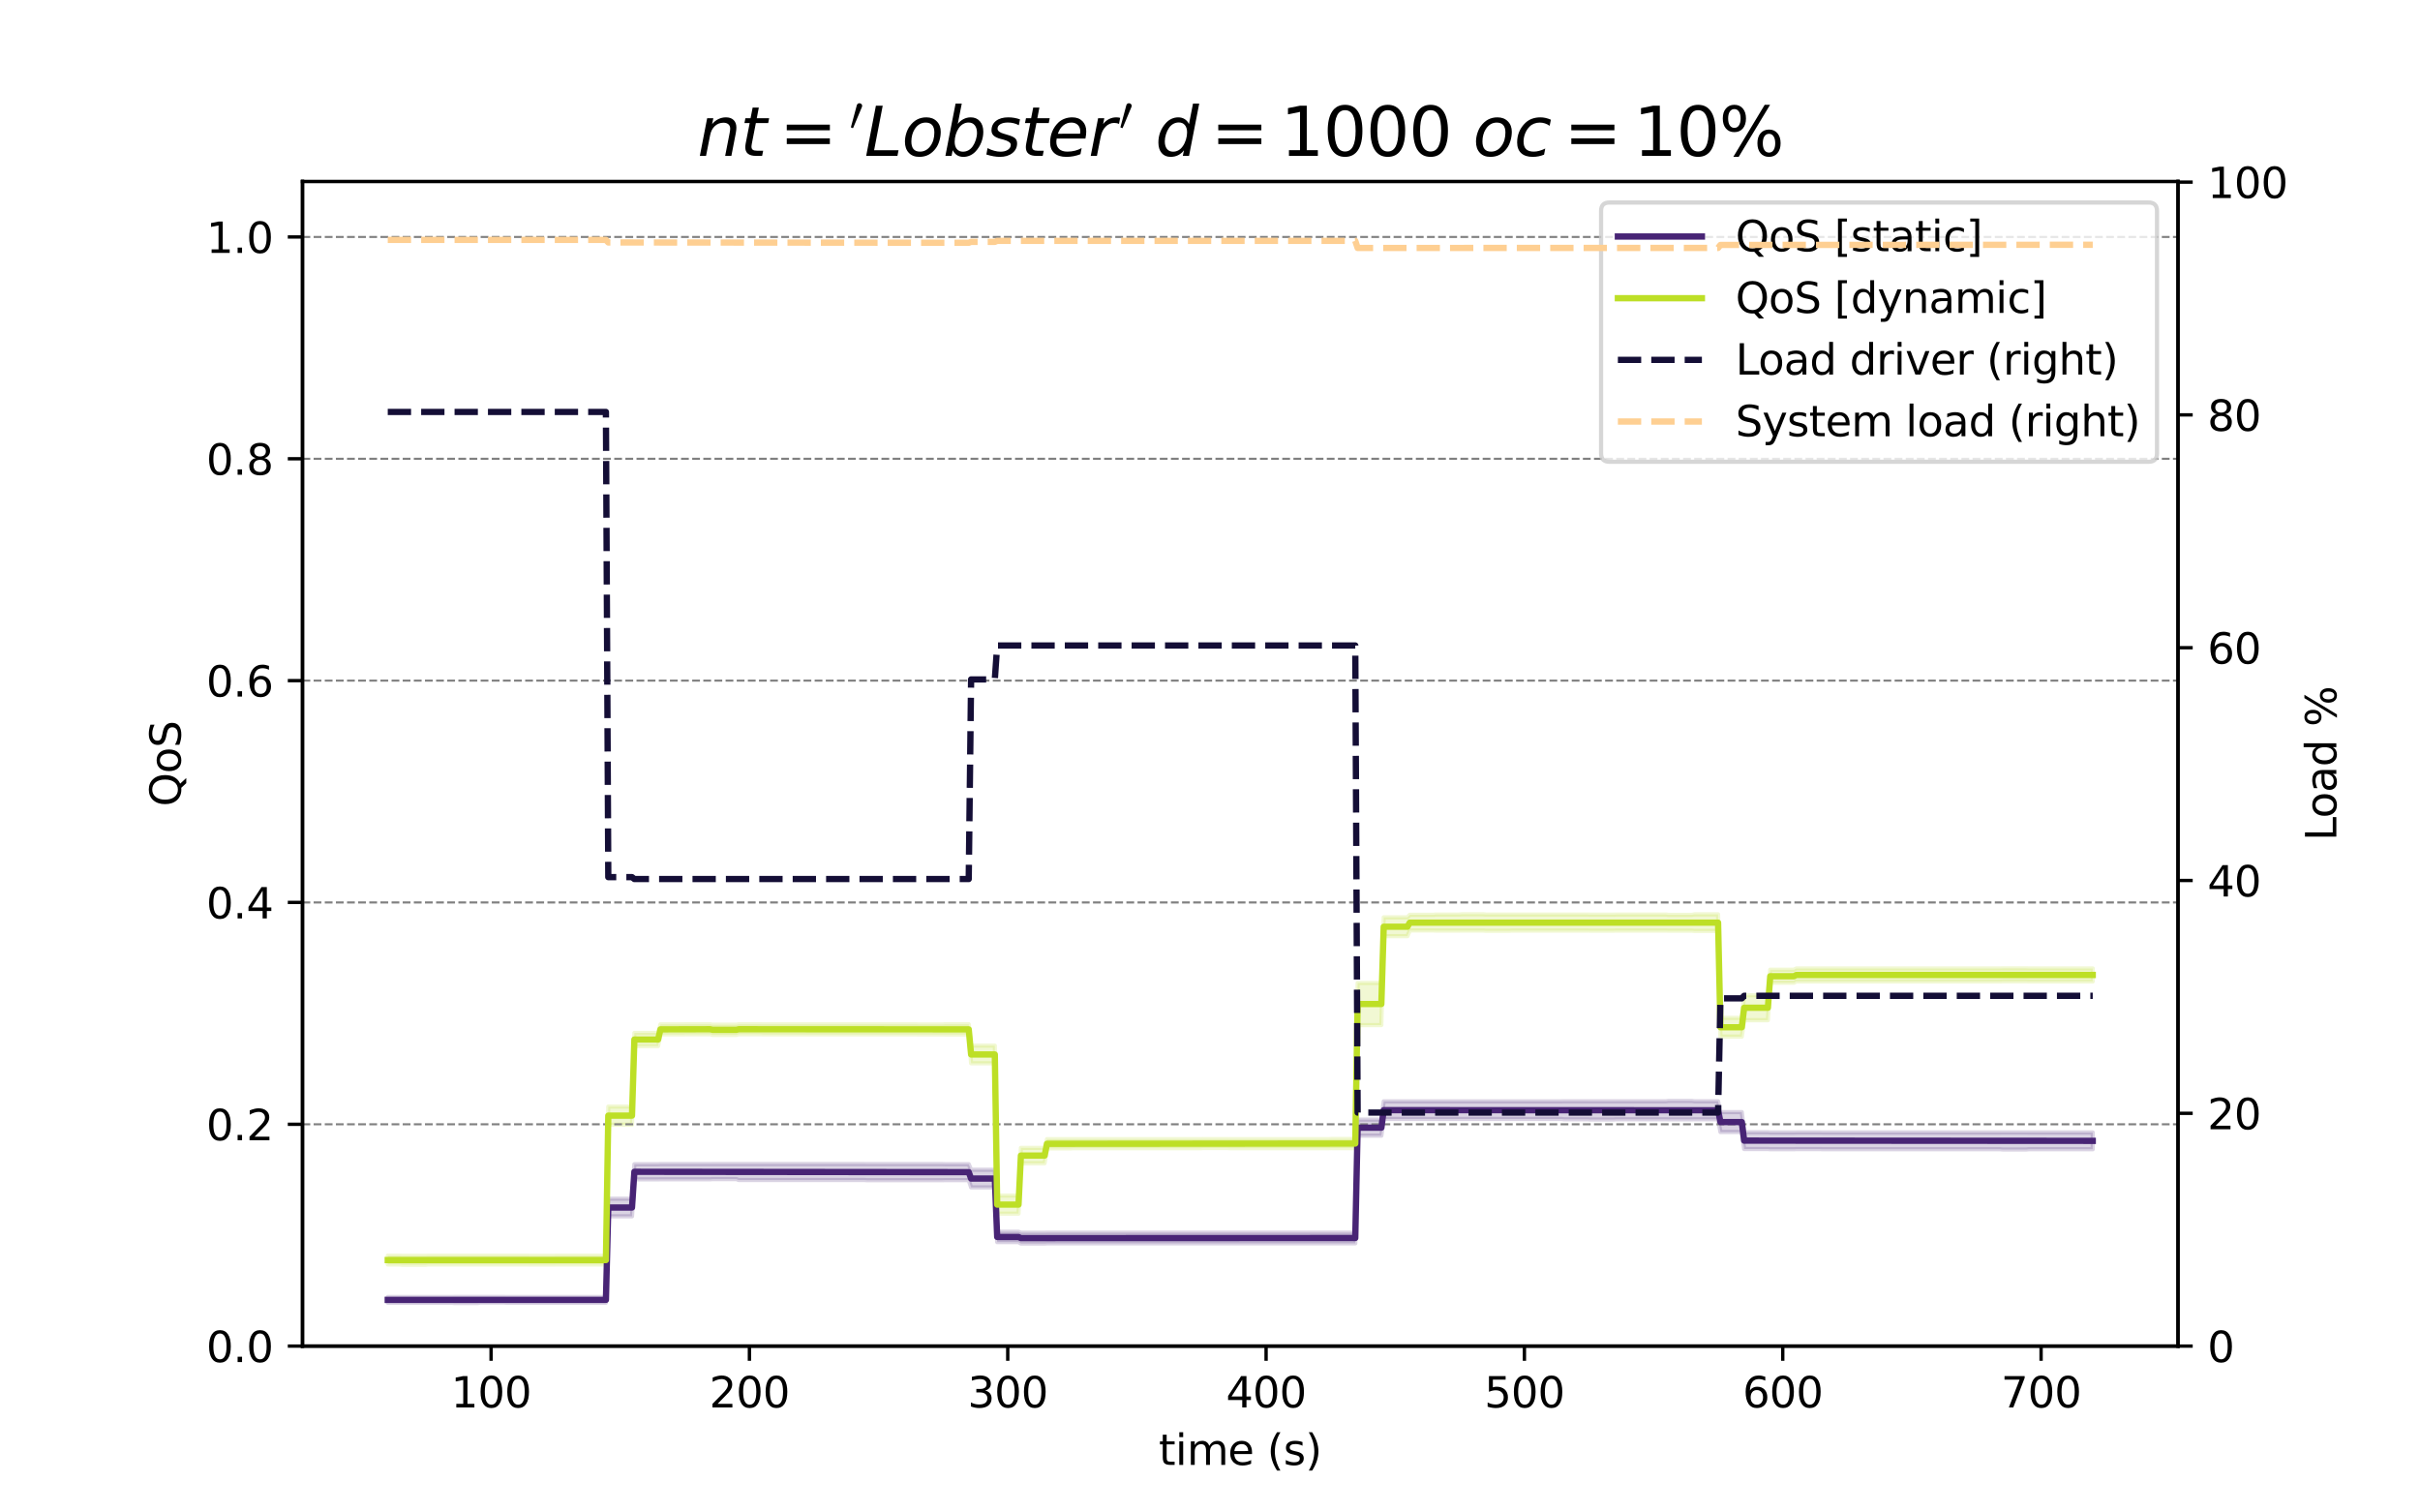 <?xml version="1.0" encoding="utf-8" standalone="no"?>
<!DOCTYPE svg PUBLIC "-//W3C//DTD SVG 1.1//EN"
  "http://www.w3.org/Graphics/SVG/1.1/DTD/svg11.dtd">
<svg xmlns:xlink="http://www.w3.org/1999/xlink" width="576pt" height="360pt" viewBox="0 0 576 360" xmlns="http://www.w3.org/2000/svg" version="1.1">
 <defs>
  <style type="text/css">*{stroke-linejoin: round; stroke-linecap: butt}</style>
 </defs>
 <g id="figure_1">
  <g id="patch_1">
   <path d="M 0 360 
L 576 360 
L 576 0 
L 0 0 
z
" style="fill: #ffffff"/>
  </g>
  <g id="axes_1">
   <g id="patch_2">
    <path d="M 72 320.4 
L 518.4 320.4 
L 518.4 43.2 
L 72 43.2 
z
" style="fill: #ffffff"/>
   </g>
   <g id="PolyCollection_1">
    <defs>
     <path id="m7838e5a0e5" d="M 92.291 -49.924 
L 92.291 -51.285 
L 92.855 -51.285 
L 93.42 -51.285 
L 93.984 -51.285 
L 94.549 -51.285 
L 95.113 -51.285 
L 95.677 -51.285 
L 96.242 -51.285 
L 96.806 -51.285 
L 97.371 -51.285 
L 97.935 -51.285 
L 98.5 -51.285 
L 99.064 -51.285 
L 99.628 -51.285 
L 100.193 -51.285 
L 100.757 -51.285 
L 101.322 -51.285 
L 101.886 -51.285 
L 102.45 -51.285 
L 103.015 -51.285 
L 103.579 -51.285 
L 104.144 -51.285 
L 104.708 -51.285 
L 105.273 -51.285 
L 105.837 -51.285 
L 106.401 -51.285 
L 106.966 -51.285 
L 107.53 -51.285 
L 108.095 -51.297 
L 108.659 -51.297 
L 109.224 -51.297 
L 109.788 -51.297 
L 110.352 -51.297 
L 110.917 -51.297 
L 111.481 -51.297 
L 112.046 -51.297 
L 112.61 -51.297 
L 113.174 -51.297 
L 113.739 -51.297 
L 114.303 -51.301 
L 114.868 -51.301 
L 115.432 -51.301 
L 115.997 -51.301 
L 116.561 -51.301 
L 117.125 -51.301 
L 117.69 -51.301 
L 118.254 -51.301 
L 118.819 -51.301 
L 119.383 -51.301 
L 119.948 -51.301 
L 120.512 -51.285 
L 121.076 -51.285 
L 121.641 -51.285 
L 122.205 -51.285 
L 122.77 -51.285 
L 123.334 -51.285 
L 123.898 -51.285 
L 124.463 -51.285 
L 125.027 -51.285 
L 125.592 -51.285 
L 126.156 -51.285 
L 126.721 -51.285 
L 127.285 -51.285 
L 127.849 -51.285 
L 128.414 -51.285 
L 128.978 -51.285 
L 129.543 -51.285 
L 130.107 -51.285 
L 130.671 -51.285 
L 131.236 -51.285 
L 131.8 -51.285 
L 132.365 -51.285 
L 132.929 -51.285 
L 133.494 -51.285 
L 134.058 -51.285 
L 134.622 -51.285 
L 135.187 -51.285 
L 135.751 -51.285 
L 136.316 -51.285 
L 136.88 -51.285 
L 137.445 -51.285 
L 138.009 -51.285 
L 138.573 -51.285 
L 139.138 -51.285 
L 139.702 -51.285 
L 140.267 -51.285 
L 140.831 -51.285 
L 141.395 -51.285 
L 141.96 -51.285 
L 142.524 -51.285 
L 143.089 -51.285 
L 143.653 -51.285 
L 144.218 -51.285 
L 144.782 -74.679 
L 145.346 -74.679 
L 145.911 -74.679 
L 146.475 -74.679 
L 147.04 -74.679 
L 147.604 -74.679 
L 148.169 -74.679 
L 148.733 -74.679 
L 149.297 -74.679 
L 149.862 -74.679 
L 150.426 -74.679 
L 150.991 -82.892 
L 151.555 -82.892 
L 152.119 -82.892 
L 152.684 -82.892 
L 153.248 -82.892 
L 153.813 -82.892 
L 154.377 -82.892 
L 154.942 -82.892 
L 155.506 -82.892 
L 156.07 -82.892 
L 156.635 -82.892 
L 157.199 -82.932 
L 157.764 -82.932 
L 158.328 -82.932 
L 158.893 -82.932 
L 159.457 -82.932 
L 160.021 -82.932 
L 160.586 -82.932 
L 161.15 -82.932 
L 161.715 -82.932 
L 162.279 -82.932 
L 162.843 -82.932 
L 163.408 -82.932 
L 163.972 -82.932 
L 164.537 -82.932 
L 165.101 -82.932 
L 165.666 -82.932 
L 166.23 -82.932 
L 166.794 -82.932 
L 167.359 -82.932 
L 167.923 -82.932 
L 168.488 -82.932 
L 169.052 -82.932 
L 169.616 -82.937 
L 170.181 -82.937 
L 170.745 -82.937 
L 171.31 -82.937 
L 171.874 -82.937 
L 172.439 -82.937 
L 173.003 -82.937 
L 173.567 -82.937 
L 174.132 -82.937 
L 174.696 -82.937 
L 175.261 -82.937 
L 175.825 -82.936 
L 176.39 -82.936 
L 176.954 -82.936 
L 177.518 -82.936 
L 178.083 -82.936 
L 178.647 -82.936 
L 179.212 -82.936 
L 179.776 -82.936 
L 180.34 -82.936 
L 180.905 -82.936 
L 181.469 -82.936 
L 182.034 -82.936 
L 182.598 -82.936 
L 183.163 -82.936 
L 183.727 -82.936 
L 184.291 -82.936 
L 184.856 -82.936 
L 185.42 -82.936 
L 185.985 -82.936 
L 186.549 -82.936 
L 187.114 -82.936 
L 187.678 -82.936 
L 188.242 -82.936 
L 188.807 -82.936 
L 189.371 -82.936 
L 189.936 -82.936 
L 190.5 -82.936 
L 191.064 -82.936 
L 191.629 -82.936 
L 192.193 -82.936 
L 192.758 -82.936 
L 193.322 -82.936 
L 193.887 -82.936 
L 194.451 -82.936 
L 195.015 -82.936 
L 195.58 -82.936 
L 196.144 -82.936 
L 196.709 -82.936 
L 197.273 -82.936 
L 197.838 -82.936 
L 198.402 -82.936 
L 198.966 -82.936 
L 199.531 -82.936 
L 200.095 -82.936 
L 200.66 -82.936 
L 201.224 -82.936 
L 201.788 -82.936 
L 202.353 -82.936 
L 202.917 -82.936 
L 203.482 -82.936 
L 204.046 -82.936 
L 204.611 -82.936 
L 205.175 -82.936 
L 205.739 -82.936 
L 206.304 -82.925 
L 206.868 -82.925 
L 207.433 -82.925 
L 207.997 -82.925 
L 208.561 -82.925 
L 209.126 -82.925 
L 209.69 -82.925 
L 210.255 -82.925 
L 210.819 -82.925 
L 211.384 -82.925 
L 211.948 -82.925 
L 212.512 -82.925 
L 213.077 -82.925 
L 213.641 -82.925 
L 214.206 -82.925 
L 214.77 -82.925 
L 215.335 -82.925 
L 215.899 -82.925 
L 216.463 -82.925 
L 217.028 -82.925 
L 217.592 -82.925 
L 218.157 -82.925 
L 218.721 -82.925 
L 219.285 -82.925 
L 219.85 -82.925 
L 220.414 -82.925 
L 220.979 -82.925 
L 221.543 -82.925 
L 222.108 -82.925 
L 222.672 -82.925 
L 223.236 -82.925 
L 223.801 -82.925 
L 224.365 -82.925 
L 224.93 -82.903 
L 225.494 -82.903 
L 226.059 -82.903 
L 226.623 -82.903 
L 227.187 -82.903 
L 227.752 -82.903 
L 228.316 -82.903 
L 228.881 -82.903 
L 229.445 -82.903 
L 230.009 -82.903 
L 230.574 -82.903 
L 231.138 -81.574 
L 231.703 -81.574 
L 232.267 -81.574 
L 232.832 -81.574 
L 233.396 -81.574 
L 233.96 -81.574 
L 234.525 -81.574 
L 235.089 -81.574 
L 235.654 -81.574 
L 236.218 -81.574 
L 236.783 -81.574 
L 237.347 -66.812 
L 237.911 -66.812 
L 238.476 -66.812 
L 239.04 -66.812 
L 239.605 -66.812 
L 240.169 -66.812 
L 240.733 -66.812 
L 241.298 -66.812 
L 241.862 -66.812 
L 242.427 -66.812 
L 242.991 -66.589 
L 243.556 -66.589 
L 244.12 -66.589 
L 244.684 -66.589 
L 245.249 -66.589 
L 245.813 -66.589 
L 246.378 -66.589 
L 246.942 -66.589 
L 247.506 -66.589 
L 248.071 -66.589 
L 248.635 -66.589 
L 249.2 -66.606 
L 249.764 -66.606 
L 250.329 -66.606 
L 250.893 -66.606 
L 251.457 -66.606 
L 252.022 -66.606 
L 252.586 -66.606 
L 253.151 -66.606 
L 253.715 -66.606 
L 254.28 -66.606 
L 254.844 -66.606 
L 255.408 -66.606 
L 255.973 -66.606 
L 256.537 -66.606 
L 257.102 -66.606 
L 257.666 -66.606 
L 258.23 -66.606 
L 258.795 -66.606 
L 259.359 -66.606 
L 259.924 -66.606 
L 260.488 -66.606 
L 261.053 -66.606 
L 261.617 -66.606 
L 262.181 -66.606 
L 262.746 -66.606 
L 263.31 -66.606 
L 263.875 -66.606 
L 264.439 -66.606 
L 265.004 -66.606 
L 265.568 -66.606 
L 266.132 -66.606 
L 266.697 -66.606 
L 267.261 -66.606 
L 267.826 -66.606 
L 268.39 -66.606 
L 268.954 -66.606 
L 269.519 -66.606 
L 270.083 -66.606 
L 270.648 -66.606 
L 271.212 -66.606 
L 271.777 -66.606 
L 272.341 -66.606 
L 272.905 -66.606 
L 273.47 -66.606 
L 274.034 -66.606 
L 274.599 -66.606 
L 275.163 -66.606 
L 275.728 -66.606 
L 276.292 -66.606 
L 276.856 -66.606 
L 277.421 -66.606 
L 277.985 -66.606 
L 278.55 -66.606 
L 279.114 -66.606 
L 279.678 -66.606 
L 280.243 -66.606 
L 280.807 -66.606 
L 281.372 -66.606 
L 281.936 -66.606 
L 282.501 -66.606 
L 283.065 -66.606 
L 283.629 -66.606 
L 284.194 -66.606 
L 284.758 -66.606 
L 285.323 -66.606 
L 285.887 -66.606 
L 286.451 -66.606 
L 287.016 -66.606 
L 287.58 -66.606 
L 288.145 -66.606 
L 288.709 -66.606 
L 289.274 -66.606 
L 289.838 -66.606 
L 290.402 -66.606 
L 290.967 -66.606 
L 291.531 -66.606 
L 292.096 -66.606 
L 292.66 -66.606 
L 293.225 -66.606 
L 293.789 -66.606 
L 294.353 -66.606 
L 294.918 -66.606 
L 295.482 -66.606 
L 296.047 -66.606 
L 296.611 -66.606 
L 297.175 -66.606 
L 297.74 -66.606 
L 298.304 -66.606 
L 298.869 -66.606 
L 299.433 -66.606 
L 299.998 -66.606 
L 300.562 -66.606 
L 301.126 -66.606 
L 301.691 -66.606 
L 302.255 -66.606 
L 302.82 -66.606 
L 303.384 -66.606 
L 303.949 -66.606 
L 304.513 -66.606 
L 305.077 -66.606 
L 305.642 -66.606 
L 306.206 -66.606 
L 306.771 -66.606 
L 307.335 -66.606 
L 307.899 -66.606 
L 308.464 -66.606 
L 309.028 -66.606 
L 309.593 -66.606 
L 310.157 -66.606 
L 310.722 -66.606 
L 311.286 -66.606 
L 311.85 -66.606 
L 312.415 -66.606 
L 312.979 -66.606 
L 313.544 -66.606 
L 314.108 -66.606 
L 314.673 -66.606 
L 315.237 -66.606 
L 315.801 -66.606 
L 316.366 -66.606 
L 316.93 -66.606 
L 317.495 -66.606 
L 318.059 -66.606 
L 318.623 -66.606 
L 319.188 -66.606 
L 319.752 -66.606 
L 320.317 -66.606 
L 320.881 -66.606 
L 321.446 -66.606 
L 322.01 -66.606 
L 322.574 -66.606 
L 323.139 -93.506 
L 323.703 -93.506 
L 324.268 -93.506 
L 324.832 -93.506 
L 325.396 -93.506 
L 325.961 -93.506 
L 326.525 -93.506 
L 327.09 -93.506 
L 327.654 -93.506 
L 328.219 -93.506 
L 328.783 -93.506 
L 329.347 -97.863 
L 329.912 -97.863 
L 330.476 -97.863 
L 331.041 -97.863 
L 331.605 -97.863 
L 332.17 -97.863 
L 332.734 -97.863 
L 333.298 -97.863 
L 333.863 -97.863 
L 334.427 -97.863 
L 334.992 -97.863 
L 335.556 -97.863 
L 336.12 -97.863 
L 336.685 -97.863 
L 337.249 -97.863 
L 337.814 -97.863 
L 338.378 -97.863 
L 338.943 -97.863 
L 339.507 -97.863 
L 340.071 -97.863 
L 340.636 -97.863 
L 341.2 -97.863 
L 341.765 -97.863 
L 342.329 -97.863 
L 342.894 -97.863 
L 343.458 -97.863 
L 344.022 -97.863 
L 344.587 -97.863 
L 345.151 -97.863 
L 345.716 -97.863 
L 346.28 -97.863 
L 346.844 -97.863 
L 347.409 -97.863 
L 347.973 -97.863 
L 348.538 -97.863 
L 349.102 -97.863 
L 349.667 -97.863 
L 350.231 -97.863 
L 350.795 -97.863 
L 351.36 -97.863 
L 351.924 -97.863 
L 352.489 -97.863 
L 353.053 -97.863 
L 353.617 -97.863 
L 354.182 -97.863 
L 354.746 -97.863 
L 355.311 -97.863 
L 355.875 -97.863 
L 356.44 -97.863 
L 357.004 -97.863 
L 357.568 -97.863 
L 358.133 -97.863 
L 358.697 -97.863 
L 359.262 -97.863 
L 359.826 -97.863 
L 360.391 -97.863 
L 360.955 -97.863 
L 361.519 -97.863 
L 362.084 -97.863 
L 362.648 -97.863 
L 363.213 -97.863 
L 363.777 -97.863 
L 364.341 -97.863 
L 364.906 -97.863 
L 365.47 -97.863 
L 366.035 -97.863 
L 366.599 -97.863 
L 367.164 -97.863 
L 367.728 -97.863 
L 368.292 -97.863 
L 368.857 -97.863 
L 369.421 -97.863 
L 369.986 -97.863 
L 370.55 -97.863 
L 371.115 -97.863 
L 371.679 -97.863 
L 372.243 -97.876 
L 372.808 -97.876 
L 373.372 -97.876 
L 373.937 -97.876 
L 374.501 -97.876 
L 375.065 -97.876 
L 375.63 -97.876 
L 376.194 -97.876 
L 376.759 -97.876 
L 377.323 -97.876 
L 377.888 -97.876 
L 378.452 -97.869 
L 379.016 -97.869 
L 379.581 -97.869 
L 380.145 -97.869 
L 380.71 -97.869 
L 381.274 -97.869 
L 381.839 -97.869 
L 382.403 -97.869 
L 382.967 -97.869 
L 383.532 -97.869 
L 384.096 -97.869 
L 384.661 -97.876 
L 385.225 -97.876 
L 385.789 -97.876 
L 386.354 -97.876 
L 386.918 -97.876 
L 387.483 -97.876 
L 388.047 -97.876 
L 388.612 -97.876 
L 389.176 -97.876 
L 389.74 -97.876 
L 390.305 -97.876 
L 390.869 -97.876 
L 391.434 -97.876 
L 391.998 -97.876 
L 392.562 -97.876 
L 393.127 -97.876 
L 393.691 -97.876 
L 394.256 -97.876 
L 394.82 -97.876 
L 395.385 -97.876 
L 395.949 -97.876 
L 396.513 -97.876 
L 397.078 -97.951 
L 397.642 -97.951 
L 398.207 -97.951 
L 398.771 -97.951 
L 399.336 -97.951 
L 399.9 -97.951 
L 400.464 -97.951 
L 401.029 -97.951 
L 401.593 -97.951 
L 402.158 -97.951 
L 402.722 -97.951 
L 403.286 -97.876 
L 403.851 -97.876 
L 404.415 -97.876 
L 404.98 -97.876 
L 405.544 -97.876 
L 406.109 -97.876 
L 406.673 -97.876 
L 407.237 -97.876 
L 407.802 -97.876 
L 408.366 -97.876 
L 408.931 -97.876 
L 409.495 -95.299 
L 410.06 -95.299 
L 410.624 -95.299 
L 411.188 -95.299 
L 411.753 -95.299 
L 412.317 -95.299 
L 412.882 -95.299 
L 413.446 -95.299 
L 414.01 -95.299 
L 414.575 -95.299 
L 415.139 -90.506 
L 415.704 -90.506 
L 416.268 -90.506 
L 416.833 -90.506 
L 417.397 -90.506 
L 417.961 -90.506 
L 418.526 -90.506 
L 419.09 -90.506 
L 419.655 -90.506 
L 420.219 -90.506 
L 420.784 -90.506 
L 421.348 -90.447 
L 421.912 -90.447 
L 422.477 -90.447 
L 423.041 -90.447 
L 423.606 -90.447 
L 424.17 -90.447 
L 424.734 -90.447 
L 425.299 -90.447 
L 425.863 -90.447 
L 426.428 -90.447 
L 426.992 -90.447 
L 427.557 -90.466 
L 428.121 -90.466 
L 428.685 -90.466 
L 429.25 -90.466 
L 429.814 -90.466 
L 430.379 -90.466 
L 430.943 -90.466 
L 431.507 -90.466 
L 432.072 -90.466 
L 432.636 -90.466 
L 433.201 -90.466 
L 433.765 -90.447 
L 434.33 -90.447 
L 434.894 -90.447 
L 435.458 -90.447 
L 436.023 -90.447 
L 436.587 -90.447 
L 437.152 -90.447 
L 437.716 -90.447 
L 438.281 -90.447 
L 438.845 -90.447 
L 439.409 -90.447 
L 439.974 -90.447 
L 440.538 -90.447 
L 441.103 -90.447 
L 441.667 -90.447 
L 442.231 -90.447 
L 442.796 -90.447 
L 443.36 -90.447 
L 443.925 -90.447 
L 444.489 -90.447 
L 445.054 -90.447 
L 445.618 -90.447 
L 446.182 -90.447 
L 446.747 -90.447 
L 447.311 -90.447 
L 447.876 -90.447 
L 448.44 -90.447 
L 449.005 -90.447 
L 449.569 -90.447 
L 450.133 -90.447 
L 450.698 -90.447 
L 451.262 -90.447 
L 451.827 -90.447 
L 452.391 -90.447 
L 452.955 -90.447 
L 453.52 -90.447 
L 454.084 -90.447 
L 454.649 -90.447 
L 455.213 -90.447 
L 455.778 -90.447 
L 456.342 -90.447 
L 456.906 -90.447 
L 457.471 -90.447 
L 458.035 -90.447 
L 458.6 -90.447 
L 459.164 -90.447 
L 459.729 -90.447 
L 460.293 -90.447 
L 460.857 -90.447 
L 461.422 -90.447 
L 461.986 -90.447 
L 462.551 -90.447 
L 463.115 -90.447 
L 463.679 -90.447 
L 464.244 -90.447 
L 464.808 -90.447 
L 465.373 -90.447 
L 465.937 -90.447 
L 466.502 -90.447 
L 467.066 -90.447 
L 467.63 -90.447 
L 468.195 -90.447 
L 468.759 -90.447 
L 469.324 -90.447 
L 469.888 -90.447 
L 470.452 -90.447 
L 471.017 -90.447 
L 471.581 -90.447 
L 472.146 -90.447 
L 472.71 -90.447 
L 473.275 -90.447 
L 473.839 -90.447 
L 474.403 -90.447 
L 474.968 -90.447 
L 475.532 -90.447 
L 476.097 -90.447 
L 476.661 -90.451 
L 477.226 -90.451 
L 477.79 -90.451 
L 478.354 -90.451 
L 478.919 -90.451 
L 479.483 -90.451 
L 480.048 -90.451 
L 480.612 -90.451 
L 481.176 -90.451 
L 481.741 -90.451 
L 482.305 -90.451 
L 482.87 -90.447 
L 483.434 -90.447 
L 483.999 -90.447 
L 484.563 -90.447 
L 485.127 -90.447 
L 485.692 -90.447 
L 486.256 -90.447 
L 486.821 -90.447 
L 487.385 -90.447 
L 487.95 -90.447 
L 488.514 -90.447 
L 489.078 -90.447 
L 489.643 -90.447 
L 490.207 -90.447 
L 490.772 -90.447 
L 491.336 -90.447 
L 491.9 -90.447 
L 492.465 -90.447 
L 493.029 -90.447 
L 493.594 -90.447 
L 494.158 -90.447 
L 494.723 -90.447 
L 495.287 -90.447 
L 495.851 -90.447 
L 496.416 -90.447 
L 496.98 -90.447 
L 497.545 -90.447 
L 498.109 -90.447 
L 498.109 -86.462 
L 498.109 -86.462 
L 497.545 -86.462 
L 496.98 -86.462 
L 496.416 -86.462 
L 495.851 -86.462 
L 495.287 -86.462 
L 494.723 -86.462 
L 494.158 -86.462 
L 493.594 -86.462 
L 493.029 -86.462 
L 492.465 -86.462 
L 491.9 -86.462 
L 491.336 -86.462 
L 490.772 -86.462 
L 490.207 -86.462 
L 489.643 -86.462 
L 489.078 -86.462 
L 488.514 -86.462 
L 487.95 -86.462 
L 487.385 -86.462 
L 486.821 -86.462 
L 486.256 -86.462 
L 485.692 -86.462 
L 485.127 -86.462 
L 484.563 -86.462 
L 483.999 -86.462 
L 483.434 -86.462 
L 482.87 -86.462 
L 482.305 -86.402 
L 481.741 -86.402 
L 481.176 -86.402 
L 480.612 -86.402 
L 480.048 -86.402 
L 479.483 -86.402 
L 478.919 -86.402 
L 478.354 -86.402 
L 477.79 -86.402 
L 477.226 -86.402 
L 476.661 -86.402 
L 476.097 -86.462 
L 475.532 -86.462 
L 474.968 -86.462 
L 474.403 -86.462 
L 473.839 -86.462 
L 473.275 -86.462 
L 472.71 -86.462 
L 472.146 -86.462 
L 471.581 -86.462 
L 471.017 -86.462 
L 470.452 -86.462 
L 469.888 -86.462 
L 469.324 -86.462 
L 468.759 -86.462 
L 468.195 -86.462 
L 467.63 -86.462 
L 467.066 -86.462 
L 466.502 -86.462 
L 465.937 -86.462 
L 465.373 -86.462 
L 464.808 -86.462 
L 464.244 -86.462 
L 463.679 -86.462 
L 463.115 -86.462 
L 462.551 -86.462 
L 461.986 -86.462 
L 461.422 -86.462 
L 460.857 -86.462 
L 460.293 -86.462 
L 459.729 -86.462 
L 459.164 -86.462 
L 458.6 -86.462 
L 458.035 -86.462 
L 457.471 -86.462 
L 456.906 -86.462 
L 456.342 -86.462 
L 455.778 -86.462 
L 455.213 -86.462 
L 454.649 -86.462 
L 454.084 -86.462 
L 453.52 -86.462 
L 452.955 -86.462 
L 452.391 -86.462 
L 451.827 -86.462 
L 451.262 -86.462 
L 450.698 -86.462 
L 450.133 -86.462 
L 449.569 -86.462 
L 449.005 -86.462 
L 448.44 -86.462 
L 447.876 -86.462 
L 447.311 -86.462 
L 446.747 -86.462 
L 446.182 -86.462 
L 445.618 -86.462 
L 445.054 -86.462 
L 444.489 -86.462 
L 443.925 -86.462 
L 443.36 -86.462 
L 442.796 -86.462 
L 442.231 -86.462 
L 441.667 -86.462 
L 441.103 -86.462 
L 440.538 -86.462 
L 439.974 -86.462 
L 439.409 -86.462 
L 438.845 -86.462 
L 438.281 -86.462 
L 437.716 -86.462 
L 437.152 -86.462 
L 436.587 -86.462 
L 436.023 -86.462 
L 435.458 -86.462 
L 434.894 -86.462 
L 434.33 -86.462 
L 433.765 -86.462 
L 433.201 -86.498 
L 432.636 -86.498 
L 432.072 -86.498 
L 431.507 -86.498 
L 430.943 -86.498 
L 430.379 -86.498 
L 429.814 -86.498 
L 429.25 -86.498 
L 428.685 -86.498 
L 428.121 -86.498 
L 427.557 -86.498 
L 426.992 -86.462 
L 426.428 -86.462 
L 425.863 -86.462 
L 425.299 -86.462 
L 424.734 -86.462 
L 424.17 -86.462 
L 423.606 -86.462 
L 423.041 -86.462 
L 422.477 -86.462 
L 421.912 -86.462 
L 421.348 -86.462 
L 420.784 -86.513 
L 420.219 -86.513 
L 419.655 -86.513 
L 419.09 -86.513 
L 418.526 -86.513 
L 417.961 -86.513 
L 417.397 -86.513 
L 416.833 -86.513 
L 416.268 -86.513 
L 415.704 -86.513 
L 415.139 -86.513 
L 414.575 -90.556 
L 414.01 -90.556 
L 413.446 -90.556 
L 412.882 -90.556 
L 412.317 -90.556 
L 411.753 -90.556 
L 411.188 -90.556 
L 410.624 -90.556 
L 410.06 -90.556 
L 409.495 -90.556 
L 408.931 -93.593 
L 408.366 -93.593 
L 407.802 -93.593 
L 407.237 -93.593 
L 406.673 -93.593 
L 406.109 -93.593 
L 405.544 -93.593 
L 404.98 -93.593 
L 404.415 -93.593 
L 403.851 -93.593 
L 403.286 -93.593 
L 402.722 -93.575 
L 402.158 -93.575 
L 401.593 -93.575 
L 401.029 -93.575 
L 400.464 -93.575 
L 399.9 -93.575 
L 399.336 -93.575 
L 398.771 -93.575 
L 398.207 -93.575 
L 397.642 -93.575 
L 397.078 -93.575 
L 396.513 -93.593 
L 395.949 -93.593 
L 395.385 -93.593 
L 394.82 -93.593 
L 394.256 -93.593 
L 393.691 -93.593 
L 393.127 -93.593 
L 392.562 -93.593 
L 391.998 -93.593 
L 391.434 -93.593 
L 390.869 -93.593 
L 390.305 -93.593 
L 389.74 -93.593 
L 389.176 -93.593 
L 388.612 -93.593 
L 388.047 -93.593 
L 387.483 -93.593 
L 386.918 -93.593 
L 386.354 -93.593 
L 385.789 -93.593 
L 385.225 -93.593 
L 384.661 -93.593 
L 384.096 -93.544 
L 383.532 -93.544 
L 382.967 -93.544 
L 382.403 -93.544 
L 381.839 -93.544 
L 381.274 -93.544 
L 380.71 -93.544 
L 380.145 -93.544 
L 379.581 -93.544 
L 379.016 -93.544 
L 378.452 -93.544 
L 377.888 -93.593 
L 377.323 -93.593 
L 376.759 -93.593 
L 376.194 -93.593 
L 375.63 -93.593 
L 375.065 -93.593 
L 374.501 -93.593 
L 373.937 -93.593 
L 373.372 -93.593 
L 372.808 -93.593 
L 372.243 -93.593 
L 371.679 -93.662 
L 371.115 -93.662 
L 370.55 -93.662 
L 369.986 -93.662 
L 369.421 -93.662 
L 368.857 -93.662 
L 368.292 -93.662 
L 367.728 -93.662 
L 367.164 -93.662 
L 366.599 -93.662 
L 366.035 -93.662 
L 365.47 -93.662 
L 364.906 -93.662 
L 364.341 -93.662 
L 363.777 -93.662 
L 363.213 -93.662 
L 362.648 -93.662 
L 362.084 -93.662 
L 361.519 -93.662 
L 360.955 -93.662 
L 360.391 -93.662 
L 359.826 -93.662 
L 359.262 -93.662 
L 358.697 -93.662 
L 358.133 -93.662 
L 357.568 -93.662 
L 357.004 -93.662 
L 356.44 -93.662 
L 355.875 -93.662 
L 355.311 -93.662 
L 354.746 -93.662 
L 354.182 -93.662 
L 353.617 -93.662 
L 353.053 -93.662 
L 352.489 -93.662 
L 351.924 -93.662 
L 351.36 -93.662 
L 350.795 -93.662 
L 350.231 -93.662 
L 349.667 -93.662 
L 349.102 -93.662 
L 348.538 -93.662 
L 347.973 -93.662 
L 347.409 -93.662 
L 346.844 -93.662 
L 346.28 -93.662 
L 345.716 -93.662 
L 345.151 -93.662 
L 344.587 -93.662 
L 344.022 -93.662 
L 343.458 -93.662 
L 342.894 -93.662 
L 342.329 -93.662 
L 341.765 -93.662 
L 341.2 -93.662 
L 340.636 -93.662 
L 340.071 -93.662 
L 339.507 -93.662 
L 338.943 -93.662 
L 338.378 -93.662 
L 337.814 -93.662 
L 337.249 -93.662 
L 336.685 -93.662 
L 336.12 -93.662 
L 335.556 -93.662 
L 334.992 -93.662 
L 334.427 -93.662 
L 333.863 -93.662 
L 333.298 -93.662 
L 332.734 -93.662 
L 332.17 -93.662 
L 331.605 -93.662 
L 331.041 -93.662 
L 330.476 -93.662 
L 329.912 -93.662 
L 329.347 -93.662 
L 328.783 -89.681 
L 328.219 -89.681 
L 327.654 -89.681 
L 327.09 -89.681 
L 326.525 -89.681 
L 325.961 -89.681 
L 325.396 -89.681 
L 324.832 -89.681 
L 324.268 -89.681 
L 323.703 -89.681 
L 323.139 -89.681 
L 322.574 -64.06 
L 322.01 -64.06 
L 321.446 -64.06 
L 320.881 -64.06 
L 320.317 -64.06 
L 319.752 -64.06 
L 319.188 -64.06 
L 318.623 -64.06 
L 318.059 -64.06 
L 317.495 -64.06 
L 316.93 -64.06 
L 316.366 -64.06 
L 315.801 -64.06 
L 315.237 -64.06 
L 314.673 -64.06 
L 314.108 -64.06 
L 313.544 -64.06 
L 312.979 -64.06 
L 312.415 -64.06 
L 311.85 -64.06 
L 311.286 -64.06 
L 310.722 -64.06 
L 310.157 -64.06 
L 309.593 -64.06 
L 309.028 -64.06 
L 308.464 -64.06 
L 307.899 -64.06 
L 307.335 -64.06 
L 306.771 -64.06 
L 306.206 -64.06 
L 305.642 -64.06 
L 305.077 -64.06 
L 304.513 -64.06 
L 303.949 -64.06 
L 303.384 -64.06 
L 302.82 -64.06 
L 302.255 -64.06 
L 301.691 -64.06 
L 301.126 -64.06 
L 300.562 -64.06 
L 299.998 -64.06 
L 299.433 -64.06 
L 298.869 -64.06 
L 298.304 -64.06 
L 297.74 -64.06 
L 297.175 -64.06 
L 296.611 -64.06 
L 296.047 -64.06 
L 295.482 -64.06 
L 294.918 -64.06 
L 294.353 -64.06 
L 293.789 -64.06 
L 293.225 -64.06 
L 292.66 -64.06 
L 292.096 -64.06 
L 291.531 -64.06 
L 290.967 -64.06 
L 290.402 -64.06 
L 289.838 -64.06 
L 289.274 -64.06 
L 288.709 -64.06 
L 288.145 -64.06 
L 287.58 -64.06 
L 287.016 -64.06 
L 286.451 -64.06 
L 285.887 -64.06 
L 285.323 -64.06 
L 284.758 -64.06 
L 284.194 -64.06 
L 283.629 -64.06 
L 283.065 -64.06 
L 282.501 -64.06 
L 281.936 -64.06 
L 281.372 -64.06 
L 280.807 -64.06 
L 280.243 -64.06 
L 279.678 -64.06 
L 279.114 -64.06 
L 278.55 -64.06 
L 277.985 -64.06 
L 277.421 -64.06 
L 276.856 -64.06 
L 276.292 -64.06 
L 275.728 -64.06 
L 275.163 -64.06 
L 274.599 -64.06 
L 274.034 -64.06 
L 273.47 -64.06 
L 272.905 -64.06 
L 272.341 -64.06 
L 271.777 -64.06 
L 271.212 -64.06 
L 270.648 -64.06 
L 270.083 -64.06 
L 269.519 -64.06 
L 268.954 -64.06 
L 268.39 -64.06 
L 267.826 -64.06 
L 267.261 -64.06 
L 266.697 -64.06 
L 266.132 -64.06 
L 265.568 -64.06 
L 265.004 -64.06 
L 264.439 -64.06 
L 263.875 -64.06 
L 263.31 -64.06 
L 262.746 -64.06 
L 262.181 -64.06 
L 261.617 -64.06 
L 261.053 -64.06 
L 260.488 -64.06 
L 259.924 -64.06 
L 259.359 -64.06 
L 258.795 -64.06 
L 258.23 -64.06 
L 257.666 -64.06 
L 257.102 -64.06 
L 256.537 -64.06 
L 255.973 -64.06 
L 255.408 -64.06 
L 254.844 -64.06 
L 254.28 -64.06 
L 253.715 -64.06 
L 253.151 -64.06 
L 252.586 -64.06 
L 252.022 -64.06 
L 251.457 -64.06 
L 250.893 -64.06 
L 250.329 -64.06 
L 249.764 -64.06 
L 249.2 -64.06 
L 248.635 -64.021 
L 248.071 -64.021 
L 247.506 -64.021 
L 246.942 -64.021 
L 246.378 -64.021 
L 245.813 -64.021 
L 245.249 -64.021 
L 244.684 -64.021 
L 244.12 -64.021 
L 243.556 -64.021 
L 242.991 -64.021 
L 242.427 -64.355 
L 241.862 -64.355 
L 241.298 -64.355 
L 240.733 -64.355 
L 240.169 -64.355 
L 239.605 -64.355 
L 239.04 -64.355 
L 238.476 -64.355 
L 237.911 -64.355 
L 237.347 -64.355 
L 236.783 -77.382 
L 236.218 -77.382 
L 235.654 -77.382 
L 235.089 -77.382 
L 234.525 -77.382 
L 233.96 -77.382 
L 233.396 -77.382 
L 232.832 -77.382 
L 232.267 -77.382 
L 231.703 -77.382 
L 231.138 -77.382 
L 230.574 -79.11 
L 230.009 -79.11 
L 229.445 -79.11 
L 228.881 -79.11 
L 228.316 -79.11 
L 227.752 -79.11 
L 227.187 -79.11 
L 226.623 -79.11 
L 226.059 -79.11 
L 225.494 -79.11 
L 224.93 -79.11 
L 224.365 -79.088 
L 223.801 -79.088 
L 223.236 -79.088 
L 222.672 -79.088 
L 222.108 -79.088 
L 221.543 -79.088 
L 220.979 -79.088 
L 220.414 -79.088 
L 219.85 -79.088 
L 219.285 -79.088 
L 218.721 -79.088 
L 218.157 -79.088 
L 217.592 -79.088 
L 217.028 -79.088 
L 216.463 -79.088 
L 215.899 -79.088 
L 215.335 -79.088 
L 214.77 -79.088 
L 214.206 -79.088 
L 213.641 -79.088 
L 213.077 -79.088 
L 212.512 -79.088 
L 211.948 -79.088 
L 211.384 -79.088 
L 210.819 -79.088 
L 210.255 -79.088 
L 209.69 -79.088 
L 209.126 -79.088 
L 208.561 -79.088 
L 207.997 -79.088 
L 207.433 -79.088 
L 206.868 -79.088 
L 206.304 -79.088 
L 205.739 -79.133 
L 205.175 -79.133 
L 204.611 -79.133 
L 204.046 -79.133 
L 203.482 -79.133 
L 202.917 -79.133 
L 202.353 -79.133 
L 201.788 -79.133 
L 201.224 -79.133 
L 200.66 -79.133 
L 200.095 -79.133 
L 199.531 -79.133 
L 198.966 -79.133 
L 198.402 -79.133 
L 197.838 -79.133 
L 197.273 -79.133 
L 196.709 -79.133 
L 196.144 -79.133 
L 195.58 -79.133 
L 195.015 -79.133 
L 194.451 -79.133 
L 193.887 -79.133 
L 193.322 -79.133 
L 192.758 -79.133 
L 192.193 -79.133 
L 191.629 -79.133 
L 191.064 -79.133 
L 190.5 -79.133 
L 189.936 -79.133 
L 189.371 -79.133 
L 188.807 -79.133 
L 188.242 -79.133 
L 187.678 -79.133 
L 187.114 -79.133 
L 186.549 -79.133 
L 185.985 -79.133 
L 185.42 -79.133 
L 184.856 -79.133 
L 184.291 -79.133 
L 183.727 -79.133 
L 183.163 -79.133 
L 182.598 -79.133 
L 182.034 -79.133 
L 181.469 -79.133 
L 180.905 -79.133 
L 180.34 -79.133 
L 179.776 -79.133 
L 179.212 -79.133 
L 178.647 -79.133 
L 178.083 -79.133 
L 177.518 -79.133 
L 176.954 -79.133 
L 176.39 -79.133 
L 175.825 -79.133 
L 175.261 -79.354 
L 174.696 -79.354 
L 174.132 -79.354 
L 173.567 -79.354 
L 173.003 -79.354 
L 172.439 -79.354 
L 171.874 -79.354 
L 171.31 -79.354 
L 170.745 -79.354 
L 170.181 -79.354 
L 169.616 -79.354 
L 169.052 -79.303 
L 168.488 -79.303 
L 167.923 -79.303 
L 167.359 -79.303 
L 166.794 -79.303 
L 166.23 -79.303 
L 165.666 -79.303 
L 165.101 -79.303 
L 164.537 -79.303 
L 163.972 -79.303 
L 163.408 -79.303 
L 162.843 -79.303 
L 162.279 -79.303 
L 161.715 -79.303 
L 161.15 -79.303 
L 160.586 -79.303 
L 160.021 -79.303 
L 159.457 -79.303 
L 158.893 -79.303 
L 158.328 -79.303 
L 157.764 -79.303 
L 157.199 -79.303 
L 156.635 -79.288 
L 156.07 -79.288 
L 155.506 -79.288 
L 154.942 -79.288 
L 154.377 -79.288 
L 153.813 -79.288 
L 153.248 -79.288 
L 152.684 -79.288 
L 152.119 -79.288 
L 151.555 -79.288 
L 150.991 -79.288 
L 150.426 -70.494 
L 149.862 -70.494 
L 149.297 -70.494 
L 148.733 -70.494 
L 148.169 -70.494 
L 147.604 -70.494 
L 147.04 -70.494 
L 146.475 -70.494 
L 145.911 -70.494 
L 145.346 -70.494 
L 144.782 -70.494 
L 144.218 -49.924 
L 143.653 -49.924 
L 143.089 -49.924 
L 142.524 -49.924 
L 141.96 -49.924 
L 141.395 -49.924 
L 140.831 -49.924 
L 140.267 -49.924 
L 139.702 -49.924 
L 139.138 -49.924 
L 138.573 -49.924 
L 138.009 -49.924 
L 137.445 -49.924 
L 136.88 -49.924 
L 136.316 -49.924 
L 135.751 -49.924 
L 135.187 -49.924 
L 134.622 -49.924 
L 134.058 -49.924 
L 133.494 -49.924 
L 132.929 -49.924 
L 132.365 -49.924 
L 131.8 -49.924 
L 131.236 -49.924 
L 130.671 -49.924 
L 130.107 -49.924 
L 129.543 -49.924 
L 128.978 -49.924 
L 128.414 -49.924 
L 127.849 -49.924 
L 127.285 -49.924 
L 126.721 -49.924 
L 126.156 -49.924 
L 125.592 -49.924 
L 125.027 -49.924 
L 124.463 -49.924 
L 123.898 -49.924 
L 123.334 -49.924 
L 122.77 -49.924 
L 122.205 -49.924 
L 121.641 -49.924 
L 121.076 -49.924 
L 120.512 -49.924 
L 119.948 -49.964 
L 119.383 -49.964 
L 118.819 -49.964 
L 118.254 -49.964 
L 117.69 -49.964 
L 117.125 -49.964 
L 116.561 -49.964 
L 115.997 -49.964 
L 115.432 -49.964 
L 114.868 -49.964 
L 114.303 -49.964 
L 113.739 -49.856 
L 113.174 -49.856 
L 112.61 -49.856 
L 112.046 -49.856 
L 111.481 -49.856 
L 110.917 -49.856 
L 110.352 -49.856 
L 109.788 -49.856 
L 109.224 -49.856 
L 108.659 -49.856 
L 108.095 -49.856 
L 107.53 -49.924 
L 106.966 -49.924 
L 106.401 -49.924 
L 105.837 -49.924 
L 105.273 -49.924 
L 104.708 -49.924 
L 104.144 -49.924 
L 103.579 -49.924 
L 103.015 -49.924 
L 102.45 -49.924 
L 101.886 -49.924 
L 101.322 -49.924 
L 100.757 -49.924 
L 100.193 -49.924 
L 99.628 -49.924 
L 99.064 -49.924 
L 98.5 -49.924 
L 97.935 -49.924 
L 97.371 -49.924 
L 96.806 -49.924 
L 96.242 -49.924 
L 95.677 -49.924 
L 95.113 -49.924 
L 94.549 -49.924 
L 93.984 -49.924 
L 93.42 -49.924 
L 92.855 -49.924 
L 92.291 -49.924 
z
" style="stroke: #482475; stroke-opacity: 0.2"/>
    </defs>
    <g clip-path="url(#p8f33d51802)">
     <use xlink:href="#m7838e5a0e5" x="0" y="360" style="fill: #482475; fill-opacity: 0.2; stroke: #482475; stroke-opacity: 0.2"/>
    </g>
   </g>
   <g id="PolyCollection_2">
    <defs>
     <path id="mdb64dbbdfe" d="M 92.291 -59.031 
L 92.291 -61.13 
L 92.855 -61.13 
L 93.42 -61.13 
L 93.984 -61.13 
L 94.549 -61.13 
L 95.113 -61.13 
L 95.677 -61.096 
L 96.242 -61.096 
L 96.806 -61.096 
L 97.371 -61.096 
L 97.935 -61.096 
L 98.5 -61.096 
L 99.064 -61.096 
L 99.628 -61.096 
L 100.193 -61.096 
L 100.757 -61.096 
L 101.322 -61.096 
L 101.886 -61.13 
L 102.45 -61.13 
L 103.015 -61.13 
L 103.579 -61.13 
L 104.144 -61.13 
L 104.708 -61.13 
L 105.273 -61.13 
L 105.837 -61.13 
L 106.401 -61.13 
L 106.966 -61.13 
L 107.53 -61.13 
L 108.095 -61.13 
L 108.659 -61.13 
L 109.224 -61.13 
L 109.788 -61.13 
L 110.352 -61.13 
L 110.917 -61.13 
L 111.481 -61.13 
L 112.046 -61.13 
L 112.61 -61.13 
L 113.174 -61.13 
L 113.739 -61.13 
L 114.303 -61.13 
L 114.868 -61.13 
L 115.432 -61.13 
L 115.997 -61.13 
L 116.561 -61.13 
L 117.125 -61.13 
L 117.69 -61.13 
L 118.254 -61.13 
L 118.819 -61.13 
L 119.383 -61.13 
L 119.948 -61.13 
L 120.512 -61.13 
L 121.076 -61.13 
L 121.641 -61.13 
L 122.205 -61.13 
L 122.77 -61.13 
L 123.334 -61.13 
L 123.898 -61.13 
L 124.463 -61.13 
L 125.027 -61.13 
L 125.592 -61.13 
L 126.156 -61.097 
L 126.721 -61.097 
L 127.285 -61.097 
L 127.849 -61.097 
L 128.414 -61.097 
L 128.978 -61.097 
L 129.543 -61.097 
L 130.107 -61.097 
L 130.671 -61.097 
L 131.236 -61.097 
L 131.8 -61.097 
L 132.365 -61.13 
L 132.929 -61.13 
L 133.494 -61.13 
L 134.058 -61.13 
L 134.622 -61.13 
L 135.187 -61.13 
L 135.751 -61.13 
L 136.316 -61.13 
L 136.88 -61.13 
L 137.445 -61.13 
L 138.009 -61.13 
L 138.573 -61.13 
L 139.138 -61.13 
L 139.702 -61.13 
L 140.267 -61.13 
L 140.831 -61.13 
L 141.395 -61.13 
L 141.96 -61.13 
L 142.524 -61.13 
L 143.089 -61.13 
L 143.653 -61.13 
L 144.218 -61.13 
L 144.782 -96.611 
L 145.346 -96.611 
L 145.911 -96.611 
L 146.475 -96.611 
L 147.04 -96.611 
L 147.604 -96.611 
L 148.169 -96.611 
L 148.733 -96.611 
L 149.297 -96.611 
L 149.862 -96.611 
L 150.426 -96.611 
L 150.991 -114.142 
L 151.555 -114.142 
L 152.119 -114.142 
L 152.684 -114.142 
L 153.248 -114.142 
L 153.813 -114.142 
L 154.377 -114.142 
L 154.942 -114.142 
L 155.506 -114.142 
L 156.07 -114.142 
L 156.635 -114.142 
L 157.199 -116.186 
L 157.764 -116.186 
L 158.328 -116.186 
L 158.893 -116.186 
L 159.457 -116.186 
L 160.021 -116.186 
L 160.586 -116.186 
L 161.15 -116.186 
L 161.715 -116.186 
L 162.279 -116.186 
L 162.843 -116.186 
L 163.408 -116.209 
L 163.972 -116.209 
L 164.537 -116.209 
L 165.101 -116.209 
L 165.666 -116.209 
L 166.23 -116.209 
L 166.794 -116.209 
L 167.359 -116.209 
L 167.923 -116.209 
L 168.488 -116.209 
L 169.052 -116.209 
L 169.616 -116.1 
L 170.181 -116.1 
L 170.745 -116.1 
L 171.31 -116.1 
L 171.874 -116.1 
L 172.439 -116.1 
L 173.003 -116.1 
L 173.567 -116.1 
L 174.132 -116.1 
L 174.696 -116.1 
L 175.261 -116.1 
L 175.825 -116.203 
L 176.39 -116.203 
L 176.954 -116.203 
L 177.518 -116.203 
L 178.083 -116.203 
L 178.647 -116.203 
L 179.212 -116.203 
L 179.776 -116.203 
L 180.34 -116.203 
L 180.905 -116.203 
L 181.469 -116.186 
L 182.034 -116.186 
L 182.598 -116.186 
L 183.163 -116.186 
L 183.727 -116.186 
L 184.291 -116.186 
L 184.856 -116.186 
L 185.42 -116.186 
L 185.985 -116.186 
L 186.549 -116.186 
L 187.114 -116.186 
L 187.678 -116.186 
L 188.242 -116.186 
L 188.807 -116.186 
L 189.371 -116.186 
L 189.936 -116.186 
L 190.5 -116.186 
L 191.064 -116.186 
L 191.629 -116.186 
L 192.193 -116.186 
L 192.758 -116.186 
L 193.322 -116.186 
L 193.887 -116.186 
L 194.451 -116.186 
L 195.015 -116.186 
L 195.58 -116.186 
L 196.144 -116.186 
L 196.709 -116.186 
L 197.273 -116.186 
L 197.838 -116.186 
L 198.402 -116.186 
L 198.966 -116.186 
L 199.531 -116.186 
L 200.095 -116.186 
L 200.66 -116.186 
L 201.224 -116.186 
L 201.788 -116.186 
L 202.353 -116.186 
L 202.917 -116.186 
L 203.482 -116.186 
L 204.046 -116.186 
L 204.611 -116.186 
L 205.175 -116.186 
L 205.739 -116.186 
L 206.304 -116.186 
L 206.868 -116.186 
L 207.433 -116.186 
L 207.997 -116.186 
L 208.561 -116.186 
L 209.126 -116.186 
L 209.69 -116.186 
L 210.255 -116.186 
L 210.819 -116.186 
L 211.384 -116.186 
L 211.948 -116.186 
L 212.512 -116.186 
L 213.077 -116.186 
L 213.641 -116.186 
L 214.206 -116.186 
L 214.77 -116.186 
L 215.335 -116.186 
L 215.899 -116.186 
L 216.463 -116.186 
L 217.028 -116.186 
L 217.592 -116.186 
L 218.157 -116.186 
L 218.721 -116.145 
L 219.285 -116.145 
L 219.85 -116.145 
L 220.414 -116.145 
L 220.979 -116.145 
L 221.543 -116.145 
L 222.108 -116.145 
L 222.672 -116.145 
L 223.236 -116.145 
L 223.801 -116.145 
L 224.365 -116.145 
L 224.93 -116.209 
L 225.494 -116.209 
L 226.059 -116.209 
L 226.623 -116.209 
L 227.187 -116.209 
L 227.752 -116.209 
L 228.316 -116.209 
L 228.881 -116.209 
L 229.445 -116.209 
L 230.009 -116.209 
L 230.574 -116.209 
L 231.138 -111.116 
L 231.703 -111.116 
L 232.267 -111.116 
L 232.832 -111.116 
L 233.396 -111.116 
L 233.96 -111.116 
L 234.525 -111.116 
L 235.089 -111.116 
L 235.654 -111.116 
L 236.218 -111.116 
L 236.783 -111.116 
L 237.347 -75.428 
L 237.911 -75.428 
L 238.476 -75.428 
L 239.04 -75.428 
L 239.605 -75.428 
L 240.169 -75.428 
L 240.733 -75.428 
L 241.298 -75.428 
L 241.862 -75.428 
L 242.427 -75.428 
L 242.991 -86.785 
L 243.556 -86.785 
L 244.12 -86.785 
L 244.684 -86.785 
L 245.249 -86.785 
L 245.813 -86.785 
L 246.378 -86.785 
L 246.942 -86.785 
L 247.506 -86.785 
L 248.071 -86.785 
L 248.635 -86.785 
L 249.2 -88.854 
L 249.764 -88.854 
L 250.329 -88.854 
L 250.893 -88.854 
L 251.457 -88.854 
L 252.022 -88.854 
L 252.586 -88.854 
L 253.151 -88.854 
L 253.715 -88.854 
L 254.28 -88.854 
L 254.844 -88.854 
L 255.408 -88.857 
L 255.973 -88.857 
L 256.537 -88.857 
L 257.102 -88.857 
L 257.666 -88.857 
L 258.23 -88.857 
L 258.795 -88.857 
L 259.359 -88.857 
L 259.924 -88.857 
L 260.488 -88.857 
L 261.053 -88.857 
L 261.617 -88.857 
L 262.181 -88.857 
L 262.746 -88.857 
L 263.31 -88.857 
L 263.875 -88.857 
L 264.439 -88.857 
L 265.004 -88.857 
L 265.568 -88.857 
L 266.132 -88.857 
L 266.697 -88.857 
L 267.261 -88.857 
L 267.826 -88.857 
L 268.39 -88.857 
L 268.954 -88.857 
L 269.519 -88.857 
L 270.083 -88.857 
L 270.648 -88.857 
L 271.212 -88.857 
L 271.777 -88.857 
L 272.341 -88.857 
L 272.905 -88.857 
L 273.47 -88.857 
L 274.034 -88.857 
L 274.599 -88.857 
L 275.163 -88.857 
L 275.728 -88.857 
L 276.292 -88.857 
L 276.856 -88.857 
L 277.421 -88.857 
L 277.985 -88.857 
L 278.55 -88.857 
L 279.114 -88.857 
L 279.678 -88.857 
L 280.243 -88.857 
L 280.807 -88.857 
L 281.372 -88.857 
L 281.936 -88.857 
L 282.501 -88.857 
L 283.065 -88.857 
L 283.629 -88.857 
L 284.194 -88.857 
L 284.758 -88.857 
L 285.323 -88.857 
L 285.887 -88.857 
L 286.451 -88.872 
L 287.016 -88.872 
L 287.58 -88.872 
L 288.145 -88.872 
L 288.709 -88.872 
L 289.274 -88.872 
L 289.838 -88.872 
L 290.402 -88.872 
L 290.967 -88.872 
L 291.531 -88.872 
L 292.096 -88.872 
L 292.66 -88.857 
L 293.225 -88.857 
L 293.789 -88.857 
L 294.353 -88.857 
L 294.918 -88.857 
L 295.482 -88.857 
L 296.047 -88.857 
L 296.611 -88.857 
L 297.175 -88.857 
L 297.74 -88.857 
L 298.304 -88.857 
L 298.869 -88.857 
L 299.433 -88.857 
L 299.998 -88.857 
L 300.562 -88.857 
L 301.126 -88.857 
L 301.691 -88.857 
L 302.255 -88.857 
L 302.82 -88.857 
L 303.384 -88.857 
L 303.949 -88.857 
L 304.513 -88.857 
L 305.077 -88.857 
L 305.642 -88.857 
L 306.206 -88.857 
L 306.771 -88.857 
L 307.335 -88.857 
L 307.899 -88.857 
L 308.464 -88.857 
L 309.028 -88.857 
L 309.593 -88.857 
L 310.157 -88.857 
L 310.722 -88.857 
L 311.286 -88.857 
L 311.85 -88.857 
L 312.415 -88.857 
L 312.979 -88.857 
L 313.544 -88.857 
L 314.108 -88.857 
L 314.673 -88.857 
L 315.237 -88.857 
L 315.801 -88.857 
L 316.366 -88.857 
L 316.93 -88.898 
L 317.495 -88.898 
L 318.059 -88.898 
L 318.623 -88.898 
L 319.188 -88.898 
L 319.752 -88.898 
L 320.317 -88.898 
L 320.881 -88.898 
L 321.446 -88.898 
L 322.01 -88.898 
L 322.574 -88.898 
L 323.139 -126.044 
L 323.703 -126.044 
L 324.268 -126.044 
L 324.832 -126.044 
L 325.396 -126.044 
L 325.961 -126.044 
L 326.525 -126.044 
L 327.09 -126.044 
L 327.654 -126.044 
L 328.219 -126.044 
L 328.783 -126.044 
L 329.347 -141.663 
L 329.912 -141.663 
L 330.476 -141.663 
L 331.041 -141.663 
L 331.605 -141.663 
L 332.17 -141.663 
L 332.734 -141.663 
L 333.298 -141.663 
L 333.863 -141.663 
L 334.427 -141.663 
L 334.992 -141.663 
L 335.556 -142.26 
L 336.12 -142.26 
L 336.685 -142.26 
L 337.249 -142.26 
L 337.814 -142.26 
L 338.378 -142.26 
L 338.943 -142.26 
L 339.507 -142.26 
L 340.071 -142.26 
L 340.636 -142.26 
L 341.2 -142.26 
L 341.765 -142.331 
L 342.329 -142.331 
L 342.894 -142.331 
L 343.458 -142.331 
L 344.022 -142.331 
L 344.587 -142.331 
L 345.151 -142.331 
L 345.716 -142.331 
L 346.28 -142.331 
L 346.844 -142.331 
L 347.409 -142.331 
L 347.973 -142.383 
L 348.538 -142.383 
L 349.102 -142.383 
L 349.667 -142.383 
L 350.231 -142.383 
L 350.795 -142.383 
L 351.36 -142.383 
L 351.924 -142.383 
L 352.489 -142.383 
L 353.053 -142.383 
L 353.617 -142.326 
L 354.182 -142.326 
L 354.746 -142.326 
L 355.311 -142.326 
L 355.875 -142.326 
L 356.44 -142.326 
L 357.004 -142.326 
L 357.568 -142.326 
L 358.133 -142.326 
L 358.697 -142.326 
L 359.262 -142.326 
L 359.826 -142.331 
L 360.391 -142.331 
L 360.955 -142.331 
L 361.519 -142.331 
L 362.084 -142.331 
L 362.648 -142.331 
L 363.213 -142.331 
L 363.777 -142.331 
L 364.341 -142.331 
L 364.906 -142.331 
L 365.47 -142.331 
L 366.035 -142.331 
L 366.599 -142.331 
L 367.164 -142.331 
L 367.728 -142.331 
L 368.292 -142.331 
L 368.857 -142.331 
L 369.421 -142.331 
L 369.986 -142.331 
L 370.55 -142.331 
L 371.115 -142.331 
L 371.679 -142.331 
L 372.243 -142.331 
L 372.808 -142.331 
L 373.372 -142.331 
L 373.937 -142.331 
L 374.501 -142.331 
L 375.065 -142.331 
L 375.63 -142.331 
L 376.194 -142.331 
L 376.759 -142.331 
L 377.323 -142.331 
L 377.888 -142.331 
L 378.452 -142.3 
L 379.016 -142.3 
L 379.581 -142.3 
L 380.145 -142.3 
L 380.71 -142.3 
L 381.274 -142.3 
L 381.839 -142.3 
L 382.403 -142.3 
L 382.967 -142.3 
L 383.532 -142.3 
L 384.096 -142.3 
L 384.661 -142.331 
L 385.225 -142.331 
L 385.789 -142.331 
L 386.354 -142.331 
L 386.918 -142.331 
L 387.483 -142.331 
L 388.047 -142.331 
L 388.612 -142.331 
L 389.176 -142.331 
L 389.74 -142.331 
L 390.305 -142.331 
L 390.869 -142.331 
L 391.434 -142.331 
L 391.998 -142.331 
L 392.562 -142.331 
L 393.127 -142.331 
L 393.691 -142.331 
L 394.256 -142.331 
L 394.82 -142.331 
L 395.385 -142.331 
L 395.949 -142.331 
L 396.513 -142.331 
L 397.078 -142.251 
L 397.642 -142.251 
L 398.207 -142.251 
L 398.771 -142.251 
L 399.336 -142.251 
L 399.9 -142.251 
L 400.464 -142.251 
L 401.029 -142.251 
L 401.593 -142.251 
L 402.158 -142.251 
L 402.722 -142.251 
L 403.286 -142.365 
L 403.851 -142.365 
L 404.415 -142.365 
L 404.98 -142.365 
L 405.544 -142.365 
L 406.109 -142.365 
L 406.673 -142.365 
L 407.237 -142.365 
L 407.802 -142.365 
L 408.366 -142.365 
L 408.931 -142.365 
L 409.495 -117.722 
L 410.06 -117.722 
L 410.624 -117.722 
L 411.188 -117.722 
L 411.753 -117.722 
L 412.317 -117.722 
L 412.882 -117.722 
L 413.446 -117.722 
L 414.01 -117.722 
L 414.575 -117.722 
L 415.139 -123.094 
L 415.704 -123.094 
L 416.268 -123.094 
L 416.833 -123.094 
L 417.397 -123.094 
L 417.961 -123.094 
L 418.526 -123.094 
L 419.09 -123.094 
L 419.655 -123.094 
L 420.219 -123.094 
L 420.784 -123.094 
L 421.348 -129.185 
L 421.912 -129.185 
L 422.477 -129.185 
L 423.041 -129.185 
L 423.606 -129.185 
L 424.17 -129.185 
L 424.734 -129.185 
L 425.299 -129.185 
L 425.863 -129.185 
L 426.428 -129.185 
L 426.992 -129.185 
L 427.557 -129.484 
L 428.121 -129.484 
L 428.685 -129.484 
L 429.25 -129.484 
L 429.814 -129.484 
L 430.379 -129.484 
L 430.943 -129.484 
L 431.507 -129.484 
L 432.072 -129.484 
L 432.636 -129.484 
L 433.201 -129.484 
L 433.765 -129.484 
L 434.33 -129.484 
L 434.894 -129.484 
L 435.458 -129.484 
L 436.023 -129.484 
L 436.587 -129.484 
L 437.152 -129.484 
L 437.716 -129.484 
L 438.281 -129.484 
L 438.845 -129.484 
L 439.409 -129.484 
L 439.974 -129.484 
L 440.538 -129.484 
L 441.103 -129.484 
L 441.667 -129.484 
L 442.231 -129.484 
L 442.796 -129.484 
L 443.36 -129.484 
L 443.925 -129.484 
L 444.489 -129.484 
L 445.054 -129.484 
L 445.618 -129.484 
L 446.182 -129.484 
L 446.747 -129.484 
L 447.311 -129.484 
L 447.876 -129.484 
L 448.44 -129.484 
L 449.005 -129.484 
L 449.569 -129.484 
L 450.133 -129.484 
L 450.698 -129.484 
L 451.262 -129.484 
L 451.827 -129.484 
L 452.391 -129.484 
L 452.955 -129.484 
L 453.52 -129.484 
L 454.084 -129.484 
L 454.649 -129.484 
L 455.213 -129.484 
L 455.778 -129.484 
L 456.342 -129.484 
L 456.906 -129.484 
L 457.471 -129.484 
L 458.035 -129.484 
L 458.6 -129.484 
L 459.164 -129.484 
L 459.729 -129.484 
L 460.293 -129.484 
L 460.857 -129.484 
L 461.422 -129.484 
L 461.986 -129.484 
L 462.551 -129.484 
L 463.115 -129.484 
L 463.679 -129.484 
L 464.244 -129.484 
L 464.808 -129.484 
L 465.373 -129.484 
L 465.937 -129.484 
L 466.502 -129.484 
L 467.066 -129.484 
L 467.63 -129.484 
L 468.195 -129.484 
L 468.759 -129.484 
L 469.324 -129.484 
L 469.888 -129.484 
L 470.452 -129.484 
L 471.017 -129.484 
L 471.581 -129.484 
L 472.146 -129.484 
L 472.71 -129.484 
L 473.275 -129.484 
L 473.839 -129.484 
L 474.403 -129.484 
L 474.968 -129.484 
L 475.532 -129.484 
L 476.097 -129.484 
L 476.661 -129.505 
L 477.226 -129.505 
L 477.79 -129.505 
L 478.354 -129.505 
L 478.919 -129.505 
L 479.483 -129.505 
L 480.048 -129.505 
L 480.612 -129.505 
L 481.176 -129.505 
L 481.741 -129.505 
L 482.305 -129.505 
L 482.87 -129.484 
L 483.434 -129.484 
L 483.999 -129.484 
L 484.563 -129.484 
L 485.127 -129.484 
L 485.692 -129.484 
L 486.256 -129.484 
L 486.821 -129.484 
L 487.385 -129.484 
L 487.95 -129.484 
L 488.514 -129.484 
L 489.078 -129.484 
L 489.643 -129.484 
L 490.207 -129.484 
L 490.772 -129.484 
L 491.336 -129.484 
L 491.9 -129.484 
L 492.465 -129.484 
L 493.029 -129.484 
L 493.594 -129.484 
L 494.158 -129.484 
L 494.723 -129.484 
L 495.287 -129.484 
L 495.851 -129.484 
L 496.416 -129.484 
L 496.98 -129.484 
L 497.545 -129.484 
L 498.109 -129.484 
L 498.109 -126.401 
L 498.109 -126.401 
L 497.545 -126.401 
L 496.98 -126.401 
L 496.416 -126.401 
L 495.851 -126.401 
L 495.287 -126.401 
L 494.723 -126.401 
L 494.158 -126.401 
L 493.594 -126.401 
L 493.029 -126.401 
L 492.465 -126.401 
L 491.9 -126.401 
L 491.336 -126.401 
L 490.772 -126.401 
L 490.207 -126.401 
L 489.643 -126.401 
L 489.078 -126.401 
L 488.514 -126.401 
L 487.95 -126.401 
L 487.385 -126.401 
L 486.821 -126.401 
L 486.256 -126.401 
L 485.692 -126.401 
L 485.127 -126.401 
L 484.563 -126.401 
L 483.999 -126.401 
L 483.434 -126.401 
L 482.87 -126.401 
L 482.305 -126.436 
L 481.741 -126.436 
L 481.176 -126.436 
L 480.612 -126.436 
L 480.048 -126.436 
L 479.483 -126.436 
L 478.919 -126.436 
L 478.354 -126.436 
L 477.79 -126.436 
L 477.226 -126.436 
L 476.661 -126.436 
L 476.097 -126.401 
L 475.532 -126.401 
L 474.968 -126.401 
L 474.403 -126.401 
L 473.839 -126.401 
L 473.275 -126.401 
L 472.71 -126.401 
L 472.146 -126.401 
L 471.581 -126.401 
L 471.017 -126.401 
L 470.452 -126.401 
L 469.888 -126.401 
L 469.324 -126.401 
L 468.759 -126.401 
L 468.195 -126.401 
L 467.63 -126.401 
L 467.066 -126.401 
L 466.502 -126.401 
L 465.937 -126.401 
L 465.373 -126.401 
L 464.808 -126.401 
L 464.244 -126.401 
L 463.679 -126.401 
L 463.115 -126.401 
L 462.551 -126.401 
L 461.986 -126.401 
L 461.422 -126.401 
L 460.857 -126.401 
L 460.293 -126.401 
L 459.729 -126.401 
L 459.164 -126.401 
L 458.6 -126.401 
L 458.035 -126.401 
L 457.471 -126.401 
L 456.906 -126.401 
L 456.342 -126.401 
L 455.778 -126.401 
L 455.213 -126.401 
L 454.649 -126.401 
L 454.084 -126.401 
L 453.52 -126.401 
L 452.955 -126.401 
L 452.391 -126.401 
L 451.827 -126.401 
L 451.262 -126.401 
L 450.698 -126.401 
L 450.133 -126.401 
L 449.569 -126.401 
L 449.005 -126.401 
L 448.44 -126.401 
L 447.876 -126.401 
L 447.311 -126.401 
L 446.747 -126.401 
L 446.182 -126.401 
L 445.618 -126.401 
L 445.054 -126.401 
L 444.489 -126.401 
L 443.925 -126.401 
L 443.36 -126.401 
L 442.796 -126.401 
L 442.231 -126.401 
L 441.667 -126.401 
L 441.103 -126.401 
L 440.538 -126.401 
L 439.974 -126.401 
L 439.409 -126.401 
L 438.845 -126.401 
L 438.281 -126.401 
L 437.716 -126.401 
L 437.152 -126.401 
L 436.587 -126.401 
L 436.023 -126.401 
L 435.458 -126.401 
L 434.894 -126.401 
L 434.33 -126.401 
L 433.765 -126.401 
L 433.201 -126.401 
L 432.636 -126.401 
L 432.072 -126.401 
L 431.507 -126.401 
L 430.943 -126.401 
L 430.379 -126.401 
L 429.814 -126.401 
L 429.25 -126.401 
L 428.685 -126.401 
L 428.121 -126.401 
L 427.557 -126.401 
L 426.992 -126.09 
L 426.428 -126.09 
L 425.863 -126.09 
L 425.299 -126.09 
L 424.734 -126.09 
L 424.17 -126.09 
L 423.606 -126.09 
L 423.041 -126.09 
L 422.477 -126.09 
L 421.912 -126.09 
L 421.348 -126.09 
L 420.784 -117.173 
L 420.219 -117.173 
L 419.655 -117.173 
L 419.09 -117.173 
L 418.526 -117.173 
L 417.961 -117.173 
L 417.397 -117.173 
L 416.833 -117.173 
L 416.268 -117.173 
L 415.704 -117.173 
L 415.139 -117.173 
L 414.575 -113.264 
L 414.01 -113.264 
L 413.446 -113.264 
L 412.882 -113.264 
L 412.317 -113.264 
L 411.753 -113.264 
L 411.188 -113.264 
L 410.624 -113.264 
L 410.06 -113.264 
L 409.495 -113.264 
L 408.931 -138.421 
L 408.366 -138.421 
L 407.802 -138.421 
L 407.237 -138.421 
L 406.673 -138.421 
L 406.109 -138.421 
L 405.544 -138.421 
L 404.98 -138.421 
L 404.415 -138.421 
L 403.851 -138.421 
L 403.286 -138.421 
L 402.722 -138.479 
L 402.158 -138.479 
L 401.593 -138.479 
L 401.029 -138.479 
L 400.464 -138.479 
L 399.9 -138.479 
L 399.336 -138.479 
L 398.771 -138.479 
L 398.207 -138.479 
L 397.642 -138.479 
L 397.078 -138.479 
L 396.513 -138.51 
L 395.949 -138.51 
L 395.385 -138.51 
L 394.82 -138.51 
L 394.256 -138.51 
L 393.691 -138.51 
L 393.127 -138.51 
L 392.562 -138.51 
L 391.998 -138.51 
L 391.434 -138.51 
L 390.869 -138.51 
L 390.305 -138.51 
L 389.74 -138.51 
L 389.176 -138.51 
L 388.612 -138.51 
L 388.047 -138.51 
L 387.483 -138.51 
L 386.918 -138.51 
L 386.354 -138.51 
L 385.789 -138.51 
L 385.225 -138.51 
L 384.661 -138.51 
L 384.096 -138.485 
L 383.532 -138.485 
L 382.967 -138.485 
L 382.403 -138.485 
L 381.839 -138.485 
L 381.274 -138.485 
L 380.71 -138.485 
L 380.145 -138.485 
L 379.581 -138.485 
L 379.016 -138.485 
L 378.452 -138.485 
L 377.888 -138.51 
L 377.323 -138.51 
L 376.759 -138.51 
L 376.194 -138.51 
L 375.63 -138.51 
L 375.065 -138.51 
L 374.501 -138.51 
L 373.937 -138.51 
L 373.372 -138.51 
L 372.808 -138.51 
L 372.243 -138.51 
L 371.679 -138.51 
L 371.115 -138.51 
L 370.55 -138.51 
L 369.986 -138.51 
L 369.421 -138.51 
L 368.857 -138.51 
L 368.292 -138.51 
L 367.728 -138.51 
L 367.164 -138.51 
L 366.599 -138.51 
L 366.035 -138.51 
L 365.47 -138.51 
L 364.906 -138.51 
L 364.341 -138.51 
L 363.777 -138.51 
L 363.213 -138.51 
L 362.648 -138.51 
L 362.084 -138.51 
L 361.519 -138.51 
L 360.955 -138.51 
L 360.391 -138.51 
L 359.826 -138.51 
L 359.262 -138.46 
L 358.697 -138.46 
L 358.133 -138.46 
L 357.568 -138.46 
L 357.004 -138.46 
L 356.44 -138.46 
L 355.875 -138.46 
L 355.311 -138.46 
L 354.746 -138.46 
L 354.182 -138.46 
L 353.617 -138.46 
L 353.053 -138.514 
L 352.489 -138.514 
L 351.924 -138.514 
L 351.36 -138.514 
L 350.795 -138.514 
L 350.231 -138.514 
L 349.667 -138.514 
L 349.102 -138.514 
L 348.538 -138.514 
L 347.973 -138.514 
L 347.409 -138.51 
L 346.844 -138.51 
L 346.28 -138.51 
L 345.716 -138.51 
L 345.151 -138.51 
L 344.587 -138.51 
L 344.022 -138.51 
L 343.458 -138.51 
L 342.894 -138.51 
L 342.329 -138.51 
L 341.765 -138.51 
L 341.2 -138.526 
L 340.636 -138.526 
L 340.071 -138.526 
L 339.507 -138.526 
L 338.943 -138.526 
L 338.378 -138.526 
L 337.814 -138.526 
L 337.249 -138.526 
L 336.685 -138.526 
L 336.12 -138.526 
L 335.556 -138.526 
L 334.992 -137.177 
L 334.427 -137.177 
L 333.863 -137.177 
L 333.298 -137.177 
L 332.734 -137.177 
L 332.17 -137.177 
L 331.605 -137.177 
L 331.041 -137.177 
L 330.476 -137.177 
L 329.912 -137.177 
L 329.347 -137.177 
L 328.783 -116.003 
L 328.219 -116.003 
L 327.654 -116.003 
L 327.09 -116.003 
L 326.525 -116.003 
L 325.961 -116.003 
L 325.396 -116.003 
L 324.832 -116.003 
L 324.268 -116.003 
L 323.703 -116.003 
L 323.139 -116.003 
L 322.574 -86.731 
L 322.01 -86.731 
L 321.446 -86.731 
L 320.881 -86.731 
L 320.317 -86.731 
L 319.752 -86.731 
L 319.188 -86.731 
L 318.623 -86.731 
L 318.059 -86.731 
L 317.495 -86.731 
L 316.93 -86.731 
L 316.366 -86.716 
L 315.801 -86.716 
L 315.237 -86.716 
L 314.673 -86.716 
L 314.108 -86.716 
L 313.544 -86.716 
L 312.979 -86.716 
L 312.415 -86.716 
L 311.85 -86.716 
L 311.286 -86.716 
L 310.722 -86.716 
L 310.157 -86.716 
L 309.593 -86.716 
L 309.028 -86.716 
L 308.464 -86.716 
L 307.899 -86.716 
L 307.335 -86.716 
L 306.771 -86.716 
L 306.206 -86.716 
L 305.642 -86.716 
L 305.077 -86.716 
L 304.513 -86.716 
L 303.949 -86.716 
L 303.384 -86.716 
L 302.82 -86.716 
L 302.255 -86.716 
L 301.691 -86.716 
L 301.126 -86.716 
L 300.562 -86.716 
L 299.998 -86.716 
L 299.433 -86.716 
L 298.869 -86.716 
L 298.304 -86.716 
L 297.74 -86.716 
L 297.175 -86.716 
L 296.611 -86.716 
L 296.047 -86.716 
L 295.482 -86.716 
L 294.918 -86.716 
L 294.353 -86.716 
L 293.789 -86.716 
L 293.225 -86.716 
L 292.66 -86.716 
L 292.096 -86.757 
L 291.531 -86.757 
L 290.967 -86.757 
L 290.402 -86.757 
L 289.838 -86.757 
L 289.274 -86.757 
L 288.709 -86.757 
L 288.145 -86.757 
L 287.58 -86.757 
L 287.016 -86.757 
L 286.451 -86.757 
L 285.887 -86.716 
L 285.323 -86.716 
L 284.758 -86.716 
L 284.194 -86.716 
L 283.629 -86.716 
L 283.065 -86.716 
L 282.501 -86.716 
L 281.936 -86.716 
L 281.372 -86.716 
L 280.807 -86.716 
L 280.243 -86.716 
L 279.678 -86.716 
L 279.114 -86.716 
L 278.55 -86.716 
L 277.985 -86.716 
L 277.421 -86.716 
L 276.856 -86.716 
L 276.292 -86.716 
L 275.728 -86.716 
L 275.163 -86.716 
L 274.599 -86.716 
L 274.034 -86.716 
L 273.47 -86.716 
L 272.905 -86.716 
L 272.341 -86.716 
L 271.777 -86.716 
L 271.212 -86.716 
L 270.648 -86.716 
L 270.083 -86.716 
L 269.519 -86.716 
L 268.954 -86.716 
L 268.39 -86.716 
L 267.826 -86.716 
L 267.261 -86.716 
L 266.697 -86.716 
L 266.132 -86.716 
L 265.568 -86.716 
L 265.004 -86.716 
L 264.439 -86.716 
L 263.875 -86.716 
L 263.31 -86.716 
L 262.746 -86.716 
L 262.181 -86.716 
L 261.617 -86.716 
L 261.053 -86.716 
L 260.488 -86.716 
L 259.924 -86.716 
L 259.359 -86.716 
L 258.795 -86.716 
L 258.23 -86.716 
L 257.666 -86.716 
L 257.102 -86.716 
L 256.537 -86.716 
L 255.973 -86.716 
L 255.408 -86.716 
L 254.844 -86.664 
L 254.28 -86.664 
L 253.715 -86.664 
L 253.151 -86.664 
L 252.586 -86.664 
L 252.022 -86.664 
L 251.457 -86.664 
L 250.893 -86.664 
L 250.329 -86.664 
L 249.764 -86.664 
L 249.2 -86.664 
L 248.635 -83.12 
L 248.071 -83.12 
L 247.506 -83.12 
L 246.942 -83.12 
L 246.378 -83.12 
L 245.813 -83.12 
L 245.249 -83.12 
L 244.684 -83.12 
L 244.12 -83.12 
L 243.556 -83.12 
L 242.991 -83.12 
L 242.427 -71.134 
L 241.862 -71.134 
L 241.298 -71.134 
L 240.733 -71.134 
L 240.169 -71.134 
L 239.605 -71.134 
L 239.04 -71.134 
L 238.476 -71.134 
L 237.911 -71.134 
L 237.347 -71.134 
L 236.783 -106.919 
L 236.218 -106.919 
L 235.654 -106.919 
L 235.089 -106.919 
L 234.525 -106.919 
L 233.96 -106.919 
L 233.396 -106.919 
L 232.832 -106.919 
L 232.267 -106.919 
L 231.703 -106.919 
L 231.138 -106.919 
L 230.574 -113.777 
L 230.009 -113.777 
L 229.445 -113.777 
L 228.881 -113.777 
L 228.316 -113.777 
L 227.752 -113.777 
L 227.187 -113.777 
L 226.623 -113.777 
L 226.059 -113.777 
L 225.494 -113.777 
L 224.93 -113.777 
L 224.365 -113.786 
L 223.801 -113.786 
L 223.236 -113.786 
L 222.672 -113.786 
L 222.108 -113.786 
L 221.543 -113.786 
L 220.979 -113.786 
L 220.414 -113.786 
L 219.85 -113.786 
L 219.285 -113.786 
L 218.721 -113.786 
L 218.157 -113.8 
L 217.592 -113.8 
L 217.028 -113.8 
L 216.463 -113.8 
L 215.899 -113.8 
L 215.335 -113.8 
L 214.77 -113.8 
L 214.206 -113.8 
L 213.641 -113.8 
L 213.077 -113.8 
L 212.512 -113.8 
L 211.948 -113.8 
L 211.384 -113.8 
L 210.819 -113.8 
L 210.255 -113.8 
L 209.69 -113.8 
L 209.126 -113.8 
L 208.561 -113.8 
L 207.997 -113.8 
L 207.433 -113.8 
L 206.868 -113.8 
L 206.304 -113.8 
L 205.739 -113.8 
L 205.175 -113.8 
L 204.611 -113.8 
L 204.046 -113.8 
L 203.482 -113.8 
L 202.917 -113.8 
L 202.353 -113.8 
L 201.788 -113.8 
L 201.224 -113.8 
L 200.66 -113.8 
L 200.095 -113.8 
L 199.531 -113.8 
L 198.966 -113.8 
L 198.402 -113.8 
L 197.838 -113.8 
L 197.273 -113.8 
L 196.709 -113.8 
L 196.144 -113.8 
L 195.58 -113.8 
L 195.015 -113.8 
L 194.451 -113.8 
L 193.887 -113.8 
L 193.322 -113.8 
L 192.758 -113.8 
L 192.193 -113.8 
L 191.629 -113.8 
L 191.064 -113.8 
L 190.5 -113.8 
L 189.936 -113.8 
L 189.371 -113.8 
L 188.807 -113.8 
L 188.242 -113.8 
L 187.678 -113.8 
L 187.114 -113.8 
L 186.549 -113.8 
L 185.985 -113.8 
L 185.42 -113.8 
L 184.856 -113.8 
L 184.291 -113.8 
L 183.727 -113.8 
L 183.163 -113.8 
L 182.598 -113.8 
L 182.034 -113.8 
L 181.469 -113.8 
L 180.905 -113.839 
L 180.34 -113.839 
L 179.776 -113.839 
L 179.212 -113.839 
L 178.647 -113.839 
L 178.083 -113.839 
L 177.518 -113.839 
L 176.954 -113.839 
L 176.39 -113.839 
L 175.825 -113.839 
L 175.261 -113.664 
L 174.696 -113.664 
L 174.132 -113.664 
L 173.567 -113.664 
L 173.003 -113.664 
L 172.439 -113.664 
L 171.874 -113.664 
L 171.31 -113.664 
L 170.745 -113.664 
L 170.181 -113.664 
L 169.616 -113.664 
L 169.052 -113.833 
L 168.488 -113.833 
L 167.923 -113.833 
L 167.359 -113.833 
L 166.794 -113.833 
L 166.23 -113.833 
L 165.666 -113.833 
L 165.101 -113.833 
L 164.537 -113.833 
L 163.972 -113.833 
L 163.408 -113.833 
L 162.843 -113.8 
L 162.279 -113.8 
L 161.715 -113.8 
L 161.15 -113.8 
L 160.586 -113.8 
L 160.021 -113.8 
L 159.457 -113.8 
L 158.893 -113.8 
L 158.328 -113.8 
L 157.764 -113.8 
L 157.199 -113.8 
L 156.635 -111.008 
L 156.07 -111.008 
L 155.506 -111.008 
L 154.942 -111.008 
L 154.377 -111.008 
L 153.813 -111.008 
L 153.248 -111.008 
L 152.684 -111.008 
L 152.119 -111.008 
L 151.555 -111.008 
L 150.991 -111.008 
L 150.426 -92.301 
L 149.862 -92.301 
L 149.297 -92.301 
L 148.733 -92.301 
L 148.169 -92.301 
L 147.604 -92.301 
L 147.04 -92.301 
L 146.475 -92.301 
L 145.911 -92.301 
L 145.346 -92.301 
L 144.782 -92.301 
L 144.218 -59.031 
L 143.653 -59.031 
L 143.089 -59.031 
L 142.524 -59.031 
L 141.96 -59.031 
L 141.395 -59.031 
L 140.831 -59.031 
L 140.267 -59.031 
L 139.702 -59.031 
L 139.138 -59.031 
L 138.573 -59.031 
L 138.009 -59.031 
L 137.445 -59.031 
L 136.88 -59.031 
L 136.316 -59.031 
L 135.751 -59.031 
L 135.187 -59.031 
L 134.622 -59.031 
L 134.058 -59.031 
L 133.494 -59.031 
L 132.929 -59.031 
L 132.365 -59.031 
L 131.8 -59.009 
L 131.236 -59.009 
L 130.671 -59.009 
L 130.107 -59.009 
L 129.543 -59.009 
L 128.978 -59.009 
L 128.414 -59.009 
L 127.849 -59.009 
L 127.285 -59.009 
L 126.721 -59.009 
L 126.156 -59.009 
L 125.592 -59.031 
L 125.027 -59.031 
L 124.463 -59.031 
L 123.898 -59.031 
L 123.334 -59.031 
L 122.77 -59.031 
L 122.205 -59.031 
L 121.641 -59.031 
L 121.076 -59.031 
L 120.512 -59.031 
L 119.948 -59.031 
L 119.383 -59.031 
L 118.819 -59.031 
L 118.254 -59.031 
L 117.69 -59.031 
L 117.125 -59.031 
L 116.561 -59.031 
L 115.997 -59.031 
L 115.432 -59.031 
L 114.868 -59.031 
L 114.303 -59.031 
L 113.739 -59.031 
L 113.174 -59.031 
L 112.61 -59.031 
L 112.046 -59.031 
L 111.481 -59.031 
L 110.917 -59.031 
L 110.352 -59.031 
L 109.788 -59.031 
L 109.224 -59.031 
L 108.659 -59.031 
L 108.095 -59.031 
L 107.53 -59.031 
L 106.966 -59.031 
L 106.401 -59.031 
L 105.837 -59.031 
L 105.273 -59.031 
L 104.708 -59.031 
L 104.144 -59.031 
L 103.579 -59.031 
L 103.015 -59.031 
L 102.45 -59.031 
L 101.886 -59.031 
L 101.322 -58.954 
L 100.757 -58.954 
L 100.193 -58.954 
L 99.628 -58.954 
L 99.064 -58.954 
L 98.5 -58.954 
L 97.935 -58.954 
L 97.371 -58.954 
L 96.806 -58.954 
L 96.242 -58.954 
L 95.677 -58.954 
L 95.113 -59.031 
L 94.549 -59.031 
L 93.984 -59.031 
L 93.42 -59.031 
L 92.855 -59.031 
L 92.291 -59.031 
z
" style="stroke: #bddf26; stroke-opacity: 0.2"/>
    </defs>
    <g clip-path="url(#p8f33d51802)">
     <use xlink:href="#mdb64dbbdfe" x="0" y="360" style="fill: #bddf26; fill-opacity: 0.2; stroke: #bddf26; stroke-opacity: 0.2"/>
    </g>
   </g>
   <g id="matplotlib.axis_1">
    <g id="xtick_1">
     <g id="line2d_1">
      <defs>
       <path id="m699795da9e" d="M 0 0 
L 0 3.5 
" style="stroke: #000000; stroke-width: 0.8"/>
      </defs>
      <g>
       <use xlink:href="#m699795da9e" x="116.886" y="320.4" style="stroke: #000000; stroke-width: 0.8"/>
      </g>
     </g>
     <g id="text_1">
      <!-- 100 -->
      <g transform="translate(107.342 334.998) scale(0.1 -0.1)">
       <defs>
        <path id="DejaVuSans-31" d="M 794 531 
L 1825 531 
L 1825 4091 
L 703 3866 
L 703 4441 
L 1819 4666 
L 2450 4666 
L 2450 531 
L 3481 531 
L 3481 0 
L 794 0 
L 794 531 
z
" transform="scale(0.016)"/>
        <path id="DejaVuSans-30" d="M 2034 4250 
Q 1547 4250 1301 3770 
Q 1056 3291 1056 2328 
Q 1056 1369 1301 889 
Q 1547 409 2034 409 
Q 2525 409 2770 889 
Q 3016 1369 3016 2328 
Q 3016 3291 2770 3770 
Q 2525 4250 2034 4250 
z
M 2034 4750 
Q 2819 4750 3233 4129 
Q 3647 3509 3647 2328 
Q 3647 1150 3233 529 
Q 2819 -91 2034 -91 
Q 1250 -91 836 529 
Q 422 1150 422 2328 
Q 422 3509 836 4129 
Q 1250 4750 2034 4750 
z
" transform="scale(0.016)"/>
       </defs>
       <use xlink:href="#DejaVuSans-31"/>
       <use xlink:href="#DejaVuSans-30" x="63.623"/>
       <use xlink:href="#DejaVuSans-30" x="127.246"/>
      </g>
     </g>
    </g>
    <g id="xtick_2">
     <g id="line2d_2">
      <g>
       <use xlink:href="#m699795da9e" x="178.374" y="320.4" style="stroke: #000000; stroke-width: 0.8"/>
      </g>
     </g>
     <g id="text_2">
      <!-- 200 -->
      <g transform="translate(168.83 334.998) scale(0.1 -0.1)">
       <defs>
        <path id="DejaVuSans-32" d="M 1228 531 
L 3431 531 
L 3431 0 
L 469 0 
L 469 531 
Q 828 903 1448 1529 
Q 2069 2156 2228 2338 
Q 2531 2678 2651 2914 
Q 2772 3150 2772 3378 
Q 2772 3750 2511 3984 
Q 2250 4219 1831 4219 
Q 1534 4219 1204 4116 
Q 875 4013 500 3803 
L 500 4441 
Q 881 4594 1212 4672 
Q 1544 4750 1819 4750 
Q 2544 4750 2975 4387 
Q 3406 4025 3406 3419 
Q 3406 3131 3298 2873 
Q 3191 2616 2906 2266 
Q 2828 2175 2409 1742 
Q 1991 1309 1228 531 
z
" transform="scale(0.016)"/>
       </defs>
       <use xlink:href="#DejaVuSans-32"/>
       <use xlink:href="#DejaVuSans-30" x="63.623"/>
       <use xlink:href="#DejaVuSans-30" x="127.246"/>
      </g>
     </g>
    </g>
    <g id="xtick_3">
     <g id="line2d_3">
      <g>
       <use xlink:href="#m699795da9e" x="239.861" y="320.4" style="stroke: #000000; stroke-width: 0.8"/>
      </g>
     </g>
     <g id="text_3">
      <!-- 300 -->
      <g transform="translate(230.317 334.998) scale(0.1 -0.1)">
       <defs>
        <path id="DejaVuSans-33" d="M 2597 2516 
Q 3050 2419 3304 2112 
Q 3559 1806 3559 1356 
Q 3559 666 3084 287 
Q 2609 -91 1734 -91 
Q 1441 -91 1130 -33 
Q 819 25 488 141 
L 488 750 
Q 750 597 1062 519 
Q 1375 441 1716 441 
Q 2309 441 2620 675 
Q 2931 909 2931 1356 
Q 2931 1769 2642 2001 
Q 2353 2234 1838 2234 
L 1294 2234 
L 1294 2753 
L 1863 2753 
Q 2328 2753 2575 2939 
Q 2822 3125 2822 3475 
Q 2822 3834 2567 4026 
Q 2313 4219 1838 4219 
Q 1578 4219 1281 4162 
Q 984 4106 628 3988 
L 628 4550 
Q 988 4650 1302 4700 
Q 1616 4750 1894 4750 
Q 2613 4750 3031 4423 
Q 3450 4097 3450 3541 
Q 3450 3153 3228 2886 
Q 3006 2619 2597 2516 
z
" transform="scale(0.016)"/>
       </defs>
       <use xlink:href="#DejaVuSans-33"/>
       <use xlink:href="#DejaVuSans-30" x="63.623"/>
       <use xlink:href="#DejaVuSans-30" x="127.246"/>
      </g>
     </g>
    </g>
    <g id="xtick_4">
     <g id="line2d_4">
      <g>
       <use xlink:href="#m699795da9e" x="301.349" y="320.4" style="stroke: #000000; stroke-width: 0.8"/>
      </g>
     </g>
     <g id="text_4">
      <!-- 400 -->
      <g transform="translate(291.805 334.998) scale(0.1 -0.1)">
       <defs>
        <path id="DejaVuSans-34" d="M 2419 4116 
L 825 1625 
L 2419 1625 
L 2419 4116 
z
M 2253 4666 
L 3047 4666 
L 3047 1625 
L 3713 1625 
L 3713 1100 
L 3047 1100 
L 3047 0 
L 2419 0 
L 2419 1100 
L 313 1100 
L 313 1709 
L 2253 4666 
z
" transform="scale(0.016)"/>
       </defs>
       <use xlink:href="#DejaVuSans-34"/>
       <use xlink:href="#DejaVuSans-30" x="63.623"/>
       <use xlink:href="#DejaVuSans-30" x="127.246"/>
      </g>
     </g>
    </g>
    <g id="xtick_5">
     <g id="line2d_5">
      <g>
       <use xlink:href="#m699795da9e" x="362.836" y="320.4" style="stroke: #000000; stroke-width: 0.8"/>
      </g>
     </g>
     <g id="text_5">
      <!-- 500 -->
      <g transform="translate(353.293 334.998) scale(0.1 -0.1)">
       <defs>
        <path id="DejaVuSans-35" d="M 691 4666 
L 3169 4666 
L 3169 4134 
L 1269 4134 
L 1269 2991 
Q 1406 3038 1543 3061 
Q 1681 3084 1819 3084 
Q 2600 3084 3056 2656 
Q 3513 2228 3513 1497 
Q 3513 744 3044 326 
Q 2575 -91 1722 -91 
Q 1428 -91 1123 -41 
Q 819 9 494 109 
L 494 744 
Q 775 591 1075 516 
Q 1375 441 1709 441 
Q 2250 441 2565 725 
Q 2881 1009 2881 1497 
Q 2881 1984 2565 2268 
Q 2250 2553 1709 2553 
Q 1456 2553 1204 2497 
Q 953 2441 691 2322 
L 691 4666 
z
" transform="scale(0.016)"/>
       </defs>
       <use xlink:href="#DejaVuSans-35"/>
       <use xlink:href="#DejaVuSans-30" x="63.623"/>
       <use xlink:href="#DejaVuSans-30" x="127.246"/>
      </g>
     </g>
    </g>
    <g id="xtick_6">
     <g id="line2d_6">
      <g>
       <use xlink:href="#m699795da9e" x="424.324" y="320.4" style="stroke: #000000; stroke-width: 0.8"/>
      </g>
     </g>
     <g id="text_6">
      <!-- 600 -->
      <g transform="translate(414.78 334.998) scale(0.1 -0.1)">
       <defs>
        <path id="DejaVuSans-36" d="M 2113 2584 
Q 1688 2584 1439 2293 
Q 1191 2003 1191 1497 
Q 1191 994 1439 701 
Q 1688 409 2113 409 
Q 2538 409 2786 701 
Q 3034 994 3034 1497 
Q 3034 2003 2786 2293 
Q 2538 2584 2113 2584 
z
M 3366 4563 
L 3366 3988 
Q 3128 4100 2886 4159 
Q 2644 4219 2406 4219 
Q 1781 4219 1451 3797 
Q 1122 3375 1075 2522 
Q 1259 2794 1537 2939 
Q 1816 3084 2150 3084 
Q 2853 3084 3261 2657 
Q 3669 2231 3669 1497 
Q 3669 778 3244 343 
Q 2819 -91 2113 -91 
Q 1303 -91 875 529 
Q 447 1150 447 2328 
Q 447 3434 972 4092 
Q 1497 4750 2381 4750 
Q 2619 4750 2861 4703 
Q 3103 4656 3366 4563 
z
" transform="scale(0.016)"/>
       </defs>
       <use xlink:href="#DejaVuSans-36"/>
       <use xlink:href="#DejaVuSans-30" x="63.623"/>
       <use xlink:href="#DejaVuSans-30" x="127.246"/>
      </g>
     </g>
    </g>
    <g id="xtick_7">
     <g id="line2d_7">
      <g>
       <use xlink:href="#m699795da9e" x="485.812" y="320.4" style="stroke: #000000; stroke-width: 0.8"/>
      </g>
     </g>
     <g id="text_7">
      <!-- 700 -->
      <g transform="translate(476.268 334.998) scale(0.1 -0.1)">
       <defs>
        <path id="DejaVuSans-37" d="M 525 4666 
L 3525 4666 
L 3525 4397 
L 1831 0 
L 1172 0 
L 2766 4134 
L 525 4134 
L 525 4666 
z
" transform="scale(0.016)"/>
       </defs>
       <use xlink:href="#DejaVuSans-37"/>
       <use xlink:href="#DejaVuSans-30" x="63.623"/>
       <use xlink:href="#DejaVuSans-30" x="127.246"/>
      </g>
     </g>
    </g>
    <g id="text_8">
     <!-- time (s) -->
     <g transform="translate(275.809 348.677) scale(0.1 -0.1)">
      <defs>
       <path id="DejaVuSans-74" d="M 1172 4494 
L 1172 3500 
L 2356 3500 
L 2356 3053 
L 1172 3053 
L 1172 1153 
Q 1172 725 1289 603 
Q 1406 481 1766 481 
L 2356 481 
L 2356 0 
L 1766 0 
Q 1100 0 847 248 
Q 594 497 594 1153 
L 594 3053 
L 172 3053 
L 172 3500 
L 594 3500 
L 594 4494 
L 1172 4494 
z
" transform="scale(0.016)"/>
       <path id="DejaVuSans-69" d="M 603 3500 
L 1178 3500 
L 1178 0 
L 603 0 
L 603 3500 
z
M 603 4863 
L 1178 4863 
L 1178 4134 
L 603 4134 
L 603 4863 
z
" transform="scale(0.016)"/>
       <path id="DejaVuSans-6d" d="M 3328 2828 
Q 3544 3216 3844 3400 
Q 4144 3584 4550 3584 
Q 5097 3584 5394 3201 
Q 5691 2819 5691 2113 
L 5691 0 
L 5113 0 
L 5113 2094 
Q 5113 2597 4934 2840 
Q 4756 3084 4391 3084 
Q 3944 3084 3684 2787 
Q 3425 2491 3425 1978 
L 3425 0 
L 2847 0 
L 2847 2094 
Q 2847 2600 2669 2842 
Q 2491 3084 2119 3084 
Q 1678 3084 1418 2786 
Q 1159 2488 1159 1978 
L 1159 0 
L 581 0 
L 581 3500 
L 1159 3500 
L 1159 2956 
Q 1356 3278 1631 3431 
Q 1906 3584 2284 3584 
Q 2666 3584 2933 3390 
Q 3200 3197 3328 2828 
z
" transform="scale(0.016)"/>
       <path id="DejaVuSans-65" d="M 3597 1894 
L 3597 1613 
L 953 1613 
Q 991 1019 1311 708 
Q 1631 397 2203 397 
Q 2534 397 2845 478 
Q 3156 559 3463 722 
L 3463 178 
Q 3153 47 2828 -22 
Q 2503 -91 2169 -91 
Q 1331 -91 842 396 
Q 353 884 353 1716 
Q 353 2575 817 3079 
Q 1281 3584 2069 3584 
Q 2775 3584 3186 3129 
Q 3597 2675 3597 1894 
z
M 3022 2063 
Q 3016 2534 2758 2815 
Q 2500 3097 2075 3097 
Q 1594 3097 1305 2825 
Q 1016 2553 972 2059 
L 3022 2063 
z
" transform="scale(0.016)"/>
       <path id="DejaVuSans-20" transform="scale(0.016)"/>
       <path id="DejaVuSans-28" d="M 1984 4856 
Q 1566 4138 1362 3434 
Q 1159 2731 1159 2009 
Q 1159 1288 1364 580 
Q 1569 -128 1984 -844 
L 1484 -844 
Q 1016 -109 783 600 
Q 550 1309 550 2009 
Q 550 2706 781 3412 
Q 1013 4119 1484 4856 
L 1984 4856 
z
" transform="scale(0.016)"/>
       <path id="DejaVuSans-73" d="M 2834 3397 
L 2834 2853 
Q 2591 2978 2328 3040 
Q 2066 3103 1784 3103 
Q 1356 3103 1142 2972 
Q 928 2841 928 2578 
Q 928 2378 1081 2264 
Q 1234 2150 1697 2047 
L 1894 2003 
Q 2506 1872 2764 1633 
Q 3022 1394 3022 966 
Q 3022 478 2636 193 
Q 2250 -91 1575 -91 
Q 1294 -91 989 -36 
Q 684 19 347 128 
L 347 722 
Q 666 556 975 473 
Q 1284 391 1588 391 
Q 1994 391 2212 530 
Q 2431 669 2431 922 
Q 2431 1156 2273 1281 
Q 2116 1406 1581 1522 
L 1381 1569 
Q 847 1681 609 1914 
Q 372 2147 372 2553 
Q 372 3047 722 3315 
Q 1072 3584 1716 3584 
Q 2034 3584 2315 3537 
Q 2597 3491 2834 3397 
z
" transform="scale(0.016)"/>
       <path id="DejaVuSans-29" d="M 513 4856 
L 1013 4856 
Q 1481 4119 1714 3412 
Q 1947 2706 1947 2009 
Q 1947 1309 1714 600 
Q 1481 -109 1013 -844 
L 513 -844 
Q 928 -128 1133 580 
Q 1338 1288 1338 2009 
Q 1338 2731 1133 3434 
Q 928 4138 513 4856 
z
" transform="scale(0.016)"/>
      </defs>
      <use xlink:href="#DejaVuSans-74"/>
      <use xlink:href="#DejaVuSans-69" x="39.209"/>
      <use xlink:href="#DejaVuSans-6d" x="66.992"/>
      <use xlink:href="#DejaVuSans-65" x="164.404"/>
      <use xlink:href="#DejaVuSans-20" x="225.928"/>
      <use xlink:href="#DejaVuSans-28" x="257.715"/>
      <use xlink:href="#DejaVuSans-73" x="296.729"/>
      <use xlink:href="#DejaVuSans-29" x="348.828"/>
     </g>
    </g>
   </g>
   <g id="matplotlib.axis_2">
    <g id="ytick_1">
     <g id="line2d_8">
      <path d="M 72 320.4 
L 518.4 320.4 
" clip-path="url(#p8f33d51802)" style="fill: none; stroke-dasharray: 1.85,0.8; stroke-dashoffset: 0; stroke: #808080; stroke-width: 0.5"/>
     </g>
     <g id="line2d_9">
      <defs>
       <path id="ma5c1fed423" d="M 0 0 
L -3.5 0 
" style="stroke: #000000; stroke-width: 0.8"/>
      </defs>
      <g>
       <use xlink:href="#ma5c1fed423" x="72" y="320.4" style="stroke: #000000; stroke-width: 0.8"/>
      </g>
     </g>
     <g id="text_9">
      <!-- 0.0 -->
      <g transform="translate(49.097 324.199) scale(0.1 -0.1)">
       <defs>
        <path id="DejaVuSans-2e" d="M 684 794 
L 1344 794 
L 1344 0 
L 684 0 
L 684 794 
z
" transform="scale(0.016)"/>
       </defs>
       <use xlink:href="#DejaVuSans-30"/>
       <use xlink:href="#DejaVuSans-2e" x="63.623"/>
       <use xlink:href="#DejaVuSans-30" x="95.41"/>
      </g>
     </g>
    </g>
    <g id="ytick_2">
     <g id="line2d_10">
      <path d="M 72 267.6 
L 518.4 267.6 
" clip-path="url(#p8f33d51802)" style="fill: none; stroke-dasharray: 1.85,0.8; stroke-dashoffset: 0; stroke: #808080; stroke-width: 0.5"/>
     </g>
     <g id="line2d_11">
      <g>
       <use xlink:href="#ma5c1fed423" x="72" y="267.6" style="stroke: #000000; stroke-width: 0.8"/>
      </g>
     </g>
     <g id="text_10">
      <!-- 0.2 -->
      <g transform="translate(49.097 271.399) scale(0.1 -0.1)">
       <use xlink:href="#DejaVuSans-30"/>
       <use xlink:href="#DejaVuSans-2e" x="63.623"/>
       <use xlink:href="#DejaVuSans-32" x="95.41"/>
      </g>
     </g>
    </g>
    <g id="ytick_3">
     <g id="line2d_12">
      <path d="M 72 214.8 
L 518.4 214.8 
" clip-path="url(#p8f33d51802)" style="fill: none; stroke-dasharray: 1.85,0.8; stroke-dashoffset: 0; stroke: #808080; stroke-width: 0.5"/>
     </g>
     <g id="line2d_13">
      <g>
       <use xlink:href="#ma5c1fed423" x="72" y="214.8" style="stroke: #000000; stroke-width: 0.8"/>
      </g>
     </g>
     <g id="text_11">
      <!-- 0.4 -->
      <g transform="translate(49.097 218.599) scale(0.1 -0.1)">
       <use xlink:href="#DejaVuSans-30"/>
       <use xlink:href="#DejaVuSans-2e" x="63.623"/>
       <use xlink:href="#DejaVuSans-34" x="95.41"/>
      </g>
     </g>
    </g>
    <g id="ytick_4">
     <g id="line2d_14">
      <path d="M 72 162 
L 518.4 162 
" clip-path="url(#p8f33d51802)" style="fill: none; stroke-dasharray: 1.85,0.8; stroke-dashoffset: 0; stroke: #808080; stroke-width: 0.5"/>
     </g>
     <g id="line2d_15">
      <g>
       <use xlink:href="#ma5c1fed423" x="72" y="162" style="stroke: #000000; stroke-width: 0.8"/>
      </g>
     </g>
     <g id="text_12">
      <!-- 0.6 -->
      <g transform="translate(49.097 165.799) scale(0.1 -0.1)">
       <use xlink:href="#DejaVuSans-30"/>
       <use xlink:href="#DejaVuSans-2e" x="63.623"/>
       <use xlink:href="#DejaVuSans-36" x="95.41"/>
      </g>
     </g>
    </g>
    <g id="ytick_5">
     <g id="line2d_16">
      <path d="M 72 109.2 
L 518.4 109.2 
" clip-path="url(#p8f33d51802)" style="fill: none; stroke-dasharray: 1.85,0.8; stroke-dashoffset: 0; stroke: #808080; stroke-width: 0.5"/>
     </g>
     <g id="line2d_17">
      <g>
       <use xlink:href="#ma5c1fed423" x="72" y="109.2" style="stroke: #000000; stroke-width: 0.8"/>
      </g>
     </g>
     <g id="text_13">
      <!-- 0.8 -->
      <g transform="translate(49.097 112.999) scale(0.1 -0.1)">
       <defs>
        <path id="DejaVuSans-38" d="M 2034 2216 
Q 1584 2216 1326 1975 
Q 1069 1734 1069 1313 
Q 1069 891 1326 650 
Q 1584 409 2034 409 
Q 2484 409 2743 651 
Q 3003 894 3003 1313 
Q 3003 1734 2745 1975 
Q 2488 2216 2034 2216 
z
M 1403 2484 
Q 997 2584 770 2862 
Q 544 3141 544 3541 
Q 544 4100 942 4425 
Q 1341 4750 2034 4750 
Q 2731 4750 3128 4425 
Q 3525 4100 3525 3541 
Q 3525 3141 3298 2862 
Q 3072 2584 2669 2484 
Q 3125 2378 3379 2068 
Q 3634 1759 3634 1313 
Q 3634 634 3220 271 
Q 2806 -91 2034 -91 
Q 1263 -91 848 271 
Q 434 634 434 1313 
Q 434 1759 690 2068 
Q 947 2378 1403 2484 
z
M 1172 3481 
Q 1172 3119 1398 2916 
Q 1625 2713 2034 2713 
Q 2441 2713 2670 2916 
Q 2900 3119 2900 3481 
Q 2900 3844 2670 4047 
Q 2441 4250 2034 4250 
Q 1625 4250 1398 4047 
Q 1172 3844 1172 3481 
z
" transform="scale(0.016)"/>
       </defs>
       <use xlink:href="#DejaVuSans-30"/>
       <use xlink:href="#DejaVuSans-2e" x="63.623"/>
       <use xlink:href="#DejaVuSans-38" x="95.41"/>
      </g>
     </g>
    </g>
    <g id="ytick_6">
     <g id="line2d_18">
      <path d="M 72 56.4 
L 518.4 56.4 
" clip-path="url(#p8f33d51802)" style="fill: none; stroke-dasharray: 1.85,0.8; stroke-dashoffset: 0; stroke: #808080; stroke-width: 0.5"/>
     </g>
     <g id="line2d_19">
      <g>
       <use xlink:href="#ma5c1fed423" x="72" y="56.4" style="stroke: #000000; stroke-width: 0.8"/>
      </g>
     </g>
     <g id="text_14">
      <!-- 1.0 -->
      <g transform="translate(49.097 60.199) scale(0.1 -0.1)">
       <use xlink:href="#DejaVuSans-31"/>
       <use xlink:href="#DejaVuSans-2e" x="63.623"/>
       <use xlink:href="#DejaVuSans-30" x="95.41"/>
      </g>
     </g>
    </g>
    <g id="text_15">
     <!-- QoS -->
     <g transform="translate(43.017 191.97) rotate(-90) scale(0.1 -0.1)">
      <defs>
       <path id="DejaVuSans-51" d="M 2522 4238 
Q 1834 4238 1429 3725 
Q 1025 3213 1025 2328 
Q 1025 1447 1429 934 
Q 1834 422 2522 422 
Q 3209 422 3611 934 
Q 4013 1447 4013 2328 
Q 4013 3213 3611 3725 
Q 3209 4238 2522 4238 
z
M 3406 84 
L 4238 -825 
L 3475 -825 
L 2784 -78 
Q 2681 -84 2626 -87 
Q 2572 -91 2522 -91 
Q 1538 -91 948 567 
Q 359 1225 359 2328 
Q 359 3434 948 4092 
Q 1538 4750 2522 4750 
Q 3503 4750 4090 4092 
Q 4678 3434 4678 2328 
Q 4678 1516 4351 937 
Q 4025 359 3406 84 
z
" transform="scale(0.016)"/>
       <path id="DejaVuSans-6f" d="M 1959 3097 
Q 1497 3097 1228 2736 
Q 959 2375 959 1747 
Q 959 1119 1226 758 
Q 1494 397 1959 397 
Q 2419 397 2687 759 
Q 2956 1122 2956 1747 
Q 2956 2369 2687 2733 
Q 2419 3097 1959 3097 
z
M 1959 3584 
Q 2709 3584 3137 3096 
Q 3566 2609 3566 1747 
Q 3566 888 3137 398 
Q 2709 -91 1959 -91 
Q 1206 -91 779 398 
Q 353 888 353 1747 
Q 353 2609 779 3096 
Q 1206 3584 1959 3584 
z
" transform="scale(0.016)"/>
       <path id="DejaVuSans-53" d="M 3425 4513 
L 3425 3897 
Q 3066 4069 2747 4153 
Q 2428 4238 2131 4238 
Q 1616 4238 1336 4038 
Q 1056 3838 1056 3469 
Q 1056 3159 1242 3001 
Q 1428 2844 1947 2747 
L 2328 2669 
Q 3034 2534 3370 2195 
Q 3706 1856 3706 1288 
Q 3706 609 3251 259 
Q 2797 -91 1919 -91 
Q 1588 -91 1214 -16 
Q 841 59 441 206 
L 441 856 
Q 825 641 1194 531 
Q 1563 422 1919 422 
Q 2459 422 2753 634 
Q 3047 847 3047 1241 
Q 3047 1584 2836 1778 
Q 2625 1972 2144 2069 
L 1759 2144 
Q 1053 2284 737 2584 
Q 422 2884 422 3419 
Q 422 4038 858 4394 
Q 1294 4750 2059 4750 
Q 2388 4750 2728 4690 
Q 3069 4631 3425 4513 
z
" transform="scale(0.016)"/>
      </defs>
      <use xlink:href="#DejaVuSans-51"/>
      <use xlink:href="#DejaVuSans-6f" x="78.711"/>
      <use xlink:href="#DejaVuSans-53" x="139.893"/>
     </g>
    </g>
   </g>
   <g id="line2d_20">
    <path d="M 92.291 309.395 
L 144.218 309.395 
L 144.782 287.414 
L 150.426 287.414 
L 150.991 278.91 
L 230.574 278.994 
L 231.138 280.522 
L 236.783 280.522 
L 237.347 294.417 
L 242.427 294.417 
L 242.991 294.695 
L 322.574 294.667 
L 323.139 268.406 
L 328.783 268.406 
L 329.347 264.237 
L 408.931 264.265 
L 409.495 267.072 
L 414.575 267.072 
L 415.139 271.49 
L 498.109 271.546 
L 498.109 271.546 
" clip-path="url(#p8f33d51802)" style="fill: none; stroke: #482475; stroke-width: 1.5; stroke-linecap: square"/>
   </g>
   <g id="line2d_21">
    <path d="M 92.291 299.919 
L 144.218 299.919 
L 144.782 265.544 
L 150.426 265.544 
L 150.991 247.425 
L 156.635 247.425 
L 157.199 245.007 
L 169.052 244.979 
L 169.616 245.118 
L 175.261 245.118 
L 175.825 244.979 
L 230.574 245.007 
L 231.138 250.983 
L 236.783 250.983 
L 237.347 286.719 
L 242.427 286.719 
L 242.991 275.047 
L 248.635 275.047 
L 249.2 272.241 
L 322.574 272.185 
L 323.139 238.977 
L 328.783 238.977 
L 329.347 220.58 
L 334.992 220.58 
L 335.556 219.607 
L 408.931 219.607 
L 409.495 244.507 
L 414.575 244.507 
L 415.139 239.866 
L 420.784 239.866 
L 421.348 232.363 
L 426.992 232.363 
L 427.557 232.057 
L 498.109 232.057 
L 498.109 232.057 
" clip-path="url(#p8f33d51802)" style="fill: none; stroke: #bddf26; stroke-width: 1.5; stroke-linecap: square"/>
   </g>
   <g id="patch_3">
    <path d="M 72 320.4 
L 72 43.2 
" style="fill: none; stroke: #000000; stroke-width: 0.8; stroke-linejoin: miter; stroke-linecap: square"/>
   </g>
   <g id="patch_4">
    <path d="M 518.4 320.4 
L 518.4 43.2 
" style="fill: none; stroke: #000000; stroke-width: 0.8; stroke-linejoin: miter; stroke-linecap: square"/>
   </g>
   <g id="patch_5">
    <path d="M 72 320.4 
L 518.4 320.4 
" style="fill: none; stroke: #000000; stroke-width: 0.8; stroke-linejoin: miter; stroke-linecap: square"/>
   </g>
   <g id="text_16">
    <!-- $nt='Lobster'$ $d=1000$ $oc=10\%$ -->
    <g transform="translate(166 37.2) scale(0.16 -0.16)">
     <defs>
      <path id="DejaVuSans-Oblique-6e" d="M 3566 2113 
L 3156 0 
L 2578 0 
L 2988 2091 
Q 3016 2238 3031 2350 
Q 3047 2463 3047 2528 
Q 3047 2791 2881 2937 
Q 2716 3084 2419 3084 
Q 1956 3084 1622 2776 
Q 1288 2469 1184 1941 
L 800 0 
L 225 0 
L 903 3500 
L 1478 3500 
L 1363 2950 
Q 1603 3253 1940 3418 
Q 2278 3584 2650 3584 
Q 3113 3584 3367 3334 
Q 3622 3084 3622 2631 
Q 3622 2519 3608 2391 
Q 3594 2263 3566 2113 
z
" transform="scale(0.016)"/>
      <path id="DejaVuSans-Oblique-74" d="M 2706 3500 
L 2619 3053 
L 1472 3053 
L 1100 1153 
Q 1081 1047 1072 975 
Q 1063 903 1063 863 
Q 1063 663 1183 572 
Q 1303 481 1569 481 
L 2150 481 
L 2053 0 
L 1503 0 
Q 991 0 739 200 
Q 488 400 488 806 
Q 488 878 497 964 
Q 506 1050 525 1153 
L 897 3053 
L 409 3053 
L 500 3500 
L 978 3500 
L 1172 4494 
L 1747 4494 
L 1556 3500 
L 2706 3500 
z
" transform="scale(0.016)"/>
      <path id="DejaVuSans-3d" d="M 678 2906 
L 4684 2906 
L 4684 2381 
L 678 2381 
L 678 2906 
z
M 678 1631 
L 4684 1631 
L 4684 1100 
L 678 1100 
L 678 1631 
z
" transform="scale(0.016)"/>
      <path id="Cmsy10-30" d="M 225 347 
Q 184 359 184 409 
L 966 3316 
Q 1003 3434 1093 3506 
Q 1184 3578 1300 3578 
Q 1450 3578 1564 3479 
Q 1678 3381 1678 3231 
Q 1678 3166 1644 3084 
L 488 319 
Q 466 275 428 275 
Q 394 275 320 306 
Q 247 338 225 347 
z
" transform="scale(0.016)"/>
      <path id="DejaVuSans-Oblique-4c" d="M 1075 4666 
L 1709 4666 
L 909 525 
L 3181 525 
L 3078 0 
L 172 0 
L 1075 4666 
z
" transform="scale(0.016)"/>
      <path id="DejaVuSans-Oblique-6f" d="M 1625 -91 
Q 1009 -91 651 289 
Q 294 669 294 1325 
Q 294 1706 417 2101 
Q 541 2497 738 2766 
Q 1047 3184 1428 3384 
Q 1809 3584 2291 3584 
Q 2888 3584 3255 3212 
Q 3622 2841 3622 2241 
Q 3622 1825 3500 1412 
Q 3378 1000 3181 728 
Q 2875 309 2494 109 
Q 2113 -91 1625 -91 
z
M 891 1344 
Q 891 869 1089 633 
Q 1288 397 1691 397 
Q 2269 397 2648 901 
Q 3028 1406 3028 2181 
Q 3028 2634 2825 2865 
Q 2622 3097 2228 3097 
Q 1903 3097 1650 2945 
Q 1397 2794 1197 2484 
Q 1050 2253 970 1956 
Q 891 1659 891 1344 
z
" transform="scale(0.016)"/>
      <path id="DejaVuSans-Oblique-62" d="M 3169 2138 
Q 3169 2591 2961 2847 
Q 2753 3103 2388 3103 
Q 2122 3103 1889 2973 
Q 1656 2844 1484 2597 
Q 1303 2338 1198 1995 
Q 1094 1653 1094 1313 
Q 1094 881 1298 636 
Q 1503 391 1863 391 
Q 2134 391 2365 517 
Q 2597 644 2772 891 
Q 2950 1147 3059 1487 
Q 3169 1828 3169 2138 
z
M 1381 2969 
Q 1594 3256 1914 3420 
Q 2234 3584 2584 3584 
Q 3122 3584 3439 3221 
Q 3756 2859 3756 2241 
Q 3756 1734 3570 1259 
Q 3384 784 3041 416 
Q 2816 172 2522 40 
Q 2228 -91 1906 -91 
Q 1566 -91 1316 65 
Q 1066 222 909 531 
L 806 0 
L 231 0 
L 1178 4863 
L 1753 4863 
L 1381 2969 
z
" transform="scale(0.016)"/>
      <path id="DejaVuSans-Oblique-73" d="M 3200 3397 
L 3091 2853 
Q 2863 2978 2609 3040 
Q 2356 3103 2088 3103 
Q 1634 3103 1373 2948 
Q 1113 2794 1113 2528 
Q 1113 2219 1719 2053 
Q 1766 2041 1788 2034 
L 1972 1978 
Q 2547 1819 2739 1644 
Q 2931 1469 2931 1166 
Q 2931 609 2489 259 
Q 2047 -91 1331 -91 
Q 1053 -91 747 -37 
Q 441 16 72 128 
L 184 722 
Q 500 559 806 475 
Q 1113 391 1394 391 
Q 1816 391 2080 572 
Q 2344 753 2344 1031 
Q 2344 1331 1650 1516 
L 1591 1531 
L 1394 1581 
Q 956 1697 753 1886 
Q 550 2075 550 2369 
Q 550 2928 970 3256 
Q 1391 3584 2113 3584 
Q 2397 3584 2667 3537 
Q 2938 3491 3200 3397 
z
" transform="scale(0.016)"/>
      <path id="DejaVuSans-Oblique-65" d="M 3078 2063 
Q 3088 2113 3092 2166 
Q 3097 2219 3097 2272 
Q 3097 2653 2873 2875 
Q 2650 3097 2266 3097 
Q 1838 3097 1509 2826 
Q 1181 2556 1013 2059 
L 3078 2063 
z
M 3578 1613 
L 903 1613 
Q 884 1494 878 1425 
Q 872 1356 872 1306 
Q 872 872 1139 634 
Q 1406 397 1894 397 
Q 2269 397 2603 481 
Q 2938 566 3225 728 
L 3116 159 
Q 2806 34 2476 -28 
Q 2147 -91 1806 -91 
Q 1078 -91 686 257 
Q 294 606 294 1247 
Q 294 1794 489 2264 
Q 684 2734 1063 3103 
Q 1306 3334 1642 3459 
Q 1978 3584 2356 3584 
Q 2950 3584 3301 3228 
Q 3653 2872 3653 2272 
Q 3653 2128 3634 1964 
Q 3616 1800 3578 1613 
z
" transform="scale(0.016)"/>
      <path id="DejaVuSans-Oblique-72" d="M 2853 2969 
Q 2766 3016 2653 3041 
Q 2541 3066 2413 3066 
Q 1953 3066 1609 2717 
Q 1266 2369 1153 1784 
L 800 0 
L 225 0 
L 909 3500 
L 1484 3500 
L 1375 2956 
Q 1603 3259 1920 3421 
Q 2238 3584 2597 3584 
Q 2691 3584 2781 3573 
Q 2872 3563 2963 3538 
L 2853 2969 
z
" transform="scale(0.016)"/>
      <path id="DejaVuSans-Oblique-64" d="M 2675 525 
Q 2444 222 2128 65 
Q 1813 -91 1428 -91 
Q 903 -91 598 267 
Q 294 625 294 1247 
Q 294 1766 478 2236 
Q 663 2706 1013 3078 
Q 1244 3325 1534 3454 
Q 1825 3584 2144 3584 
Q 2481 3584 2739 3421 
Q 2997 3259 3138 2956 
L 3513 4863 
L 4091 4863 
L 3144 0 
L 2566 0 
L 2675 525 
z
M 891 1350 
Q 891 897 1095 644 
Q 1300 391 1663 391 
Q 1931 391 2161 520 
Q 2391 650 2566 903 
Q 2750 1166 2856 1509 
Q 2963 1853 2963 2188 
Q 2963 2622 2758 2865 
Q 2553 3109 2194 3109 
Q 1922 3109 1687 2981 
Q 1453 2853 1288 2613 
Q 1106 2353 998 2009 
Q 891 1666 891 1350 
z
" transform="scale(0.016)"/>
      <path id="DejaVuSans-Oblique-63" d="M 3431 3366 
L 3316 2797 
Q 3109 2947 2876 3022 
Q 2644 3097 2394 3097 
Q 2119 3097 1870 3000 
Q 1622 2903 1453 2725 
Q 1184 2453 1037 2087 
Q 891 1722 891 1331 
Q 891 859 1127 628 
Q 1363 397 1844 397 
Q 2081 397 2348 469 
Q 2616 541 2906 684 
L 2797 116 
Q 2547 13 2283 -39 
Q 2019 -91 1741 -91 
Q 1044 -91 669 257 
Q 294 606 294 1253 
Q 294 1797 489 2255 
Q 684 2713 1069 3078 
Q 1331 3328 1684 3456 
Q 2038 3584 2456 3584 
Q 2700 3584 2940 3529 
Q 3181 3475 3431 3366 
z
" transform="scale(0.016)"/>
      <path id="DejaVuSans-25" d="M 4653 2053 
Q 4381 2053 4226 1822 
Q 4072 1591 4072 1178 
Q 4072 772 4226 539 
Q 4381 306 4653 306 
Q 4919 306 5073 539 
Q 5228 772 5228 1178 
Q 5228 1588 5073 1820 
Q 4919 2053 4653 2053 
z
M 4653 2450 
Q 5147 2450 5437 2106 
Q 5728 1763 5728 1178 
Q 5728 594 5436 251 
Q 5144 -91 4653 -91 
Q 4153 -91 3862 251 
Q 3572 594 3572 1178 
Q 3572 1766 3864 2108 
Q 4156 2450 4653 2450 
z
M 1428 4353 
Q 1159 4353 1004 4120 
Q 850 3888 850 3481 
Q 850 3069 1003 2837 
Q 1156 2606 1428 2606 
Q 1700 2606 1854 2837 
Q 2009 3069 2009 3481 
Q 2009 3884 1853 4118 
Q 1697 4353 1428 4353 
z
M 4250 4750 
L 4750 4750 
L 1831 -91 
L 1331 -91 
L 4250 4750 
z
M 1428 4750 
Q 1922 4750 2215 4408 
Q 2509 4066 2509 3481 
Q 2509 2891 2217 2550 
Q 1925 2209 1428 2209 
Q 931 2209 642 2551 
Q 353 2894 353 3481 
Q 353 4063 643 4406 
Q 934 4750 1428 4750 
z
" transform="scale(0.016)"/>
     </defs>
     <use xlink:href="#DejaVuSans-Oblique-6e" transform="translate(0 0.584)"/>
     <use xlink:href="#DejaVuSans-Oblique-74" transform="translate(63.379 0.584)"/>
     <use xlink:href="#DejaVuSans-3d" transform="translate(122.07 0.584)"/>
     <use xlink:href="#Cmsy10-30" transform="translate(226.299 38.866) scale(0.7)"/>
     <use xlink:href="#DejaVuSans-Oblique-4c" transform="translate(248.276 0.584)"/>
     <use xlink:href="#DejaVuSans-Oblique-6f" transform="translate(303.989 0.584)"/>
     <use xlink:href="#DejaVuSans-Oblique-62" transform="translate(365.171 0.584)"/>
     <use xlink:href="#DejaVuSans-Oblique-73" transform="translate(428.647 0.584)"/>
     <use xlink:href="#DejaVuSans-Oblique-74" transform="translate(480.747 0.584)"/>
     <use xlink:href="#DejaVuSans-Oblique-65" transform="translate(519.956 0.584)"/>
     <use xlink:href="#DejaVuSans-Oblique-72" transform="translate(581.479 0.584)"/>
     <use xlink:href="#Cmsy10-30" transform="translate(627.243 38.866) scale(0.7)"/>
     <use xlink:href="#DejaVuSans-20" transform="translate(649.22 0.584)"/>
     <use xlink:href="#DejaVuSans-Oblique-64" transform="translate(681.007 0.584)"/>
     <use xlink:href="#DejaVuSans-3d" transform="translate(763.966 0.584)"/>
     <use xlink:href="#DejaVuSans-31" transform="translate(867.238 0.584)"/>
     <use xlink:href="#DejaVuSans-30" transform="translate(930.861 0.584)"/>
     <use xlink:href="#DejaVuSans-30" transform="translate(994.484 0.584)"/>
     <use xlink:href="#DejaVuSans-30" transform="translate(1058.107 0.584)"/>
     <use xlink:href="#DejaVuSans-20" transform="translate(1121.73 0.584)"/>
     <use xlink:href="#DejaVuSans-Oblique-6f" transform="translate(1153.517 0.584)"/>
     <use xlink:href="#DejaVuSans-Oblique-63" transform="translate(1214.699 0.584)"/>
     <use xlink:href="#DejaVuSans-3d" transform="translate(1289.162 0.584)"/>
     <use xlink:href="#DejaVuSans-31" transform="translate(1392.433 0.584)"/>
     <use xlink:href="#DejaVuSans-30" transform="translate(1456.056 0.584)"/>
     <use xlink:href="#DejaVuSans-25" transform="translate(1519.679 0.584)"/>
    </g>
   </g>
   <g id="legend_1">
    <g id="patch_6">
     <path d="M 383.081 109.912 
L 511.4 109.912 
Q 513.4 109.912 513.4 107.912 
L 513.4 50.2 
Q 513.4 48.2 511.4 48.2 
L 383.081 48.2 
Q 381.081 48.2 381.081 50.2 
L 381.081 107.912 
Q 381.081 109.912 383.081 109.912 
z
" style="fill: #ffffff; opacity: 0.8; stroke: #cccccc; stroke-linejoin: miter"/>
    </g>
    <g id="line2d_22">
     <path d="M 385.081 56.298 
L 395.081 56.298 
L 405.081 56.298 
" style="fill: none; stroke: #482475; stroke-width: 1.5; stroke-linecap: square"/>
    </g>
    <g id="text_17">
     <!-- QoS [static] -->
     <g transform="translate(413.081 59.798) scale(0.1 -0.1)">
      <defs>
       <path id="DejaVuSans-5b" d="M 550 4863 
L 1875 4863 
L 1875 4416 
L 1125 4416 
L 1125 -397 
L 1875 -397 
L 1875 -844 
L 550 -844 
L 550 4863 
z
" transform="scale(0.016)"/>
       <path id="DejaVuSans-61" d="M 2194 1759 
Q 1497 1759 1228 1600 
Q 959 1441 959 1056 
Q 959 750 1161 570 
Q 1363 391 1709 391 
Q 2188 391 2477 730 
Q 2766 1069 2766 1631 
L 2766 1759 
L 2194 1759 
z
M 3341 1997 
L 3341 0 
L 2766 0 
L 2766 531 
Q 2569 213 2275 61 
Q 1981 -91 1556 -91 
Q 1019 -91 701 211 
Q 384 513 384 1019 
Q 384 1609 779 1909 
Q 1175 2209 1959 2209 
L 2766 2209 
L 2766 2266 
Q 2766 2663 2505 2880 
Q 2244 3097 1772 3097 
Q 1472 3097 1187 3025 
Q 903 2953 641 2809 
L 641 3341 
Q 956 3463 1253 3523 
Q 1550 3584 1831 3584 
Q 2591 3584 2966 3190 
Q 3341 2797 3341 1997 
z
" transform="scale(0.016)"/>
       <path id="DejaVuSans-63" d="M 3122 3366 
L 3122 2828 
Q 2878 2963 2633 3030 
Q 2388 3097 2138 3097 
Q 1578 3097 1268 2742 
Q 959 2388 959 1747 
Q 959 1106 1268 751 
Q 1578 397 2138 397 
Q 2388 397 2633 464 
Q 2878 531 3122 666 
L 3122 134 
Q 2881 22 2623 -34 
Q 2366 -91 2075 -91 
Q 1284 -91 818 406 
Q 353 903 353 1747 
Q 353 2603 823 3093 
Q 1294 3584 2113 3584 
Q 2378 3584 2631 3529 
Q 2884 3475 3122 3366 
z
" transform="scale(0.016)"/>
       <path id="DejaVuSans-5d" d="M 1947 4863 
L 1947 -844 
L 622 -844 
L 622 -397 
L 1369 -397 
L 1369 4416 
L 622 4416 
L 622 4863 
L 1947 4863 
z
" transform="scale(0.016)"/>
      </defs>
      <use xlink:href="#DejaVuSans-51"/>
      <use xlink:href="#DejaVuSans-6f" x="78.711"/>
      <use xlink:href="#DejaVuSans-53" x="139.893"/>
      <use xlink:href="#DejaVuSans-20" x="203.369"/>
      <use xlink:href="#DejaVuSans-5b" x="235.156"/>
      <use xlink:href="#DejaVuSans-73" x="274.17"/>
      <use xlink:href="#DejaVuSans-74" x="326.27"/>
      <use xlink:href="#DejaVuSans-61" x="365.479"/>
      <use xlink:href="#DejaVuSans-74" x="426.758"/>
      <use xlink:href="#DejaVuSans-69" x="465.967"/>
      <use xlink:href="#DejaVuSans-63" x="493.75"/>
      <use xlink:href="#DejaVuSans-5d" x="548.73"/>
     </g>
    </g>
    <g id="line2d_23">
     <path d="M 385.081 70.977 
L 395.081 70.977 
L 405.081 70.977 
" style="fill: none; stroke: #bddf26; stroke-width: 1.5; stroke-linecap: square"/>
    </g>
    <g id="text_18">
     <!-- QoS [dynamic] -->
     <g transform="translate(413.081 74.477) scale(0.1 -0.1)">
      <defs>
       <path id="DejaVuSans-64" d="M 2906 2969 
L 2906 4863 
L 3481 4863 
L 3481 0 
L 2906 0 
L 2906 525 
Q 2725 213 2448 61 
Q 2172 -91 1784 -91 
Q 1150 -91 751 415 
Q 353 922 353 1747 
Q 353 2572 751 3078 
Q 1150 3584 1784 3584 
Q 2172 3584 2448 3432 
Q 2725 3281 2906 2969 
z
M 947 1747 
Q 947 1113 1208 752 
Q 1469 391 1925 391 
Q 2381 391 2643 752 
Q 2906 1113 2906 1747 
Q 2906 2381 2643 2742 
Q 2381 3103 1925 3103 
Q 1469 3103 1208 2742 
Q 947 2381 947 1747 
z
" transform="scale(0.016)"/>
       <path id="DejaVuSans-79" d="M 2059 -325 
Q 1816 -950 1584 -1140 
Q 1353 -1331 966 -1331 
L 506 -1331 
L 506 -850 
L 844 -850 
Q 1081 -850 1212 -737 
Q 1344 -625 1503 -206 
L 1606 56 
L 191 3500 
L 800 3500 
L 1894 763 
L 2988 3500 
L 3597 3500 
L 2059 -325 
z
" transform="scale(0.016)"/>
       <path id="DejaVuSans-6e" d="M 3513 2113 
L 3513 0 
L 2938 0 
L 2938 2094 
Q 2938 2591 2744 2837 
Q 2550 3084 2163 3084 
Q 1697 3084 1428 2787 
Q 1159 2491 1159 1978 
L 1159 0 
L 581 0 
L 581 3500 
L 1159 3500 
L 1159 2956 
Q 1366 3272 1645 3428 
Q 1925 3584 2291 3584 
Q 2894 3584 3203 3211 
Q 3513 2838 3513 2113 
z
" transform="scale(0.016)"/>
      </defs>
      <use xlink:href="#DejaVuSans-51"/>
      <use xlink:href="#DejaVuSans-6f" x="78.711"/>
      <use xlink:href="#DejaVuSans-53" x="139.893"/>
      <use xlink:href="#DejaVuSans-20" x="203.369"/>
      <use xlink:href="#DejaVuSans-5b" x="235.156"/>
      <use xlink:href="#DejaVuSans-64" x="274.17"/>
      <use xlink:href="#DejaVuSans-79" x="337.646"/>
      <use xlink:href="#DejaVuSans-6e" x="396.826"/>
      <use xlink:href="#DejaVuSans-61" x="460.205"/>
      <use xlink:href="#DejaVuSans-6d" x="521.484"/>
      <use xlink:href="#DejaVuSans-69" x="618.896"/>
      <use xlink:href="#DejaVuSans-63" x="646.68"/>
      <use xlink:href="#DejaVuSans-5d" x="701.66"/>
     </g>
    </g>
    <g id="line2d_24">
     <path d="M 385.081 85.655 
L 395.081 85.655 
L 405.081 85.655 
" style="fill: none; stroke-dasharray: 5.55,2.4; stroke-dashoffset: 0; stroke: #140e36; stroke-width: 1.5"/>
    </g>
    <g id="text_19">
     <!-- Load driver (right) -->
     <g transform="translate(413.081 89.155) scale(0.1 -0.1)">
      <defs>
       <path id="DejaVuSans-4c" d="M 628 4666 
L 1259 4666 
L 1259 531 
L 3531 531 
L 3531 0 
L 628 0 
L 628 4666 
z
" transform="scale(0.016)"/>
       <path id="DejaVuSans-72" d="M 2631 2963 
Q 2534 3019 2420 3045 
Q 2306 3072 2169 3072 
Q 1681 3072 1420 2755 
Q 1159 2438 1159 1844 
L 1159 0 
L 581 0 
L 581 3500 
L 1159 3500 
L 1159 2956 
Q 1341 3275 1631 3429 
Q 1922 3584 2338 3584 
Q 2397 3584 2469 3576 
Q 2541 3569 2628 3553 
L 2631 2963 
z
" transform="scale(0.016)"/>
       <path id="DejaVuSans-76" d="M 191 3500 
L 800 3500 
L 1894 563 
L 2988 3500 
L 3597 3500 
L 2284 0 
L 1503 0 
L 191 3500 
z
" transform="scale(0.016)"/>
       <path id="DejaVuSans-67" d="M 2906 1791 
Q 2906 2416 2648 2759 
Q 2391 3103 1925 3103 
Q 1463 3103 1205 2759 
Q 947 2416 947 1791 
Q 947 1169 1205 825 
Q 1463 481 1925 481 
Q 2391 481 2648 825 
Q 2906 1169 2906 1791 
z
M 3481 434 
Q 3481 -459 3084 -895 
Q 2688 -1331 1869 -1331 
Q 1566 -1331 1297 -1286 
Q 1028 -1241 775 -1147 
L 775 -588 
Q 1028 -725 1275 -790 
Q 1522 -856 1778 -856 
Q 2344 -856 2625 -561 
Q 2906 -266 2906 331 
L 2906 616 
Q 2728 306 2450 153 
Q 2172 0 1784 0 
Q 1141 0 747 490 
Q 353 981 353 1791 
Q 353 2603 747 3093 
Q 1141 3584 1784 3584 
Q 2172 3584 2450 3431 
Q 2728 3278 2906 2969 
L 2906 3500 
L 3481 3500 
L 3481 434 
z
" transform="scale(0.016)"/>
       <path id="DejaVuSans-68" d="M 3513 2113 
L 3513 0 
L 2938 0 
L 2938 2094 
Q 2938 2591 2744 2837 
Q 2550 3084 2163 3084 
Q 1697 3084 1428 2787 
Q 1159 2491 1159 1978 
L 1159 0 
L 581 0 
L 581 4863 
L 1159 4863 
L 1159 2956 
Q 1366 3272 1645 3428 
Q 1925 3584 2291 3584 
Q 2894 3584 3203 3211 
Q 3513 2838 3513 2113 
z
" transform="scale(0.016)"/>
      </defs>
      <use xlink:href="#DejaVuSans-4c"/>
      <use xlink:href="#DejaVuSans-6f" x="53.963"/>
      <use xlink:href="#DejaVuSans-61" x="115.145"/>
      <use xlink:href="#DejaVuSans-64" x="176.424"/>
      <use xlink:href="#DejaVuSans-20" x="239.9"/>
      <use xlink:href="#DejaVuSans-64" x="271.688"/>
      <use xlink:href="#DejaVuSans-72" x="335.164"/>
      <use xlink:href="#DejaVuSans-69" x="376.277"/>
      <use xlink:href="#DejaVuSans-76" x="404.061"/>
      <use xlink:href="#DejaVuSans-65" x="463.24"/>
      <use xlink:href="#DejaVuSans-72" x="524.764"/>
      <use xlink:href="#DejaVuSans-20" x="565.877"/>
      <use xlink:href="#DejaVuSans-28" x="597.664"/>
      <use xlink:href="#DejaVuSans-72" x="636.678"/>
      <use xlink:href="#DejaVuSans-69" x="677.791"/>
      <use xlink:href="#DejaVuSans-67" x="705.574"/>
      <use xlink:href="#DejaVuSans-68" x="769.051"/>
      <use xlink:href="#DejaVuSans-74" x="832.43"/>
      <use xlink:href="#DejaVuSans-29" x="871.639"/>
     </g>
    </g>
    <g id="line2d_25">
     <path d="M 385.081 100.333 
L 395.081 100.333 
L 405.081 100.333 
" style="fill: none; stroke-dasharray: 5.55,2.4; stroke-dashoffset: 0; stroke: #fecf92; stroke-width: 1.5"/>
    </g>
    <g id="text_20">
     <!-- System load (right) -->
     <g transform="translate(413.081 103.833) scale(0.1 -0.1)">
      <defs>
       <path id="DejaVuSans-6c" d="M 603 4863 
L 1178 4863 
L 1178 0 
L 603 0 
L 603 4863 
z
" transform="scale(0.016)"/>
      </defs>
      <use xlink:href="#DejaVuSans-53"/>
      <use xlink:href="#DejaVuSans-79" x="63.477"/>
      <use xlink:href="#DejaVuSans-73" x="122.656"/>
      <use xlink:href="#DejaVuSans-74" x="174.756"/>
      <use xlink:href="#DejaVuSans-65" x="213.965"/>
      <use xlink:href="#DejaVuSans-6d" x="275.488"/>
      <use xlink:href="#DejaVuSans-20" x="372.9"/>
      <use xlink:href="#DejaVuSans-6c" x="404.688"/>
      <use xlink:href="#DejaVuSans-6f" x="432.471"/>
      <use xlink:href="#DejaVuSans-61" x="493.652"/>
      <use xlink:href="#DejaVuSans-64" x="554.932"/>
      <use xlink:href="#DejaVuSans-20" x="618.408"/>
      <use xlink:href="#DejaVuSans-28" x="650.195"/>
      <use xlink:href="#DejaVuSans-72" x="689.209"/>
      <use xlink:href="#DejaVuSans-69" x="730.322"/>
      <use xlink:href="#DejaVuSans-67" x="758.105"/>
      <use xlink:href="#DejaVuSans-68" x="821.582"/>
      <use xlink:href="#DejaVuSans-74" x="884.961"/>
      <use xlink:href="#DejaVuSans-29" x="924.17"/>
     </g>
    </g>
   </g>
  </g>
  <g id="axes_2">
   <g id="matplotlib.axis_3">
    <g id="ytick_7">
     <g id="line2d_26">
      <defs>
       <path id="mc3b52e6457" d="M 0 0 
L 3.5 0 
" style="stroke: #000000; stroke-width: 0.8"/>
      </defs>
      <g>
       <use xlink:href="#mc3b52e6457" x="518.4" y="320.4" style="stroke: #000000; stroke-width: 0.8"/>
      </g>
     </g>
     <g id="text_21">
      <!-- 0 -->
      <g transform="translate(525.4 324.199) scale(0.1 -0.1)">
       <use xlink:href="#DejaVuSans-30"/>
      </g>
     </g>
    </g>
    <g id="ytick_8">
     <g id="line2d_27">
      <g>
       <use xlink:href="#mc3b52e6457" x="518.4" y="264.988" style="stroke: #000000; stroke-width: 0.8"/>
      </g>
     </g>
     <g id="text_22">
      <!-- 20 -->
      <g transform="translate(525.4 268.787) scale(0.1 -0.1)">
       <use xlink:href="#DejaVuSans-32"/>
       <use xlink:href="#DejaVuSans-30" x="63.623"/>
      </g>
     </g>
    </g>
    <g id="ytick_9">
     <g id="line2d_28">
      <g>
       <use xlink:href="#mc3b52e6457" x="518.4" y="209.575" style="stroke: #000000; stroke-width: 0.8"/>
      </g>
     </g>
     <g id="text_23">
      <!-- 40 -->
      <g transform="translate(525.4 213.375) scale(0.1 -0.1)">
       <use xlink:href="#DejaVuSans-34"/>
       <use xlink:href="#DejaVuSans-30" x="63.623"/>
      </g>
     </g>
    </g>
    <g id="ytick_10">
     <g id="line2d_29">
      <g>
       <use xlink:href="#mc3b52e6457" x="518.4" y="154.163" style="stroke: #000000; stroke-width: 0.8"/>
      </g>
     </g>
     <g id="text_24">
      <!-- 60 -->
      <g transform="translate(525.4 157.962) scale(0.1 -0.1)">
       <use xlink:href="#DejaVuSans-36"/>
       <use xlink:href="#DejaVuSans-30" x="63.623"/>
      </g>
     </g>
    </g>
    <g id="ytick_11">
     <g id="line2d_30">
      <g>
       <use xlink:href="#mc3b52e6457" x="518.4" y="98.751" style="stroke: #000000; stroke-width: 0.8"/>
      </g>
     </g>
     <g id="text_25">
      <!-- 80 -->
      <g transform="translate(525.4 102.55) scale(0.1 -0.1)">
       <use xlink:href="#DejaVuSans-38"/>
       <use xlink:href="#DejaVuSans-30" x="63.623"/>
      </g>
     </g>
    </g>
    <g id="ytick_12">
     <g id="line2d_31">
      <g>
       <use xlink:href="#mc3b52e6457" x="518.4" y="43.339" style="stroke: #000000; stroke-width: 0.8"/>
      </g>
     </g>
     <g id="text_26">
      <!-- 100 -->
      <g transform="translate(525.4 47.138) scale(0.1 -0.1)">
       <use xlink:href="#DejaVuSans-31"/>
       <use xlink:href="#DejaVuSans-30" x="63.623"/>
       <use xlink:href="#DejaVuSans-30" x="127.246"/>
      </g>
     </g>
    </g>
    <g id="text_27">
     <!-- Load % -->
     <g transform="translate(556.086 200.136) rotate(-90) scale(0.1 -0.1)">
      <use xlink:href="#DejaVuSans-4c"/>
      <use xlink:href="#DejaVuSans-6f" x="53.963"/>
      <use xlink:href="#DejaVuSans-61" x="115.145"/>
      <use xlink:href="#DejaVuSans-64" x="176.424"/>
      <use xlink:href="#DejaVuSans-20" x="239.9"/>
      <use xlink:href="#DejaVuSans-25" x="271.688"/>
     </g>
    </g>
   </g>
   <g id="line2d_32">
    <path d="M 92.291 98.051 
L 144.218 98.051 
L 144.782 208.774 
L 150.426 208.774 
L 150.991 209.226 
L 230.574 209.226 
L 231.138 161.716 
L 236.783 161.716 
L 237.347 153.638 
L 322.574 153.638 
L 323.139 264.813 
L 408.931 264.813 
L 409.495 237.629 
L 414.575 237.629 
L 415.139 237.019 
L 498.109 237.019 
L 498.109 237.019 
" clip-path="url(#p8f33d51802)" style="fill: none; stroke-dasharray: 5.55,2.4; stroke-dashoffset: 0; stroke: #140e36; stroke-width: 1.5"/>
   </g>
   <g id="line2d_33">
    <path d="M 92.291 57.102 
L 144.218 57.102 
L 144.782 57.707 
L 230.574 57.784 
L 231.138 57.565 
L 236.783 57.565 
L 237.347 57.332 
L 322.574 57.332 
L 323.139 59.02 
L 408.931 59.012 
L 409.495 58.302 
L 498.109 58.259 
L 498.109 58.259 
" clip-path="url(#p8f33d51802)" style="fill: none; stroke-dasharray: 5.55,2.4; stroke-dashoffset: 0; stroke: #fecf92; stroke-width: 1.5"/>
   </g>
   <g id="patch_7">
    <path d="M 72 320.4 
L 72 43.2 
" style="fill: none; stroke: #000000; stroke-width: 0.8; stroke-linejoin: miter; stroke-linecap: square"/>
   </g>
   <g id="patch_8">
    <path d="M 518.4 320.4 
L 518.4 43.2 
" style="fill: none; stroke: #000000; stroke-width: 0.8; stroke-linejoin: miter; stroke-linecap: square"/>
   </g>
   <g id="patch_9">
    <path d="M 72 320.4 
L 518.4 320.4 
" style="fill: none; stroke: #000000; stroke-width: 0.8; stroke-linejoin: miter; stroke-linecap: square"/>
   </g>
   <g id="patch_10">
    <path d="M 72 43.2 
L 518.4 43.2 
" style="fill: none; stroke: #000000; stroke-width: 0.8; stroke-linejoin: miter; stroke-linecap: square"/>
   </g>
  </g>
 </g>
 <defs>
  <clipPath id="p8f33d51802">
   <rect x="72" y="43.2" width="446.4" height="277.2"/>
  </clipPath>
 </defs>
</svg>

